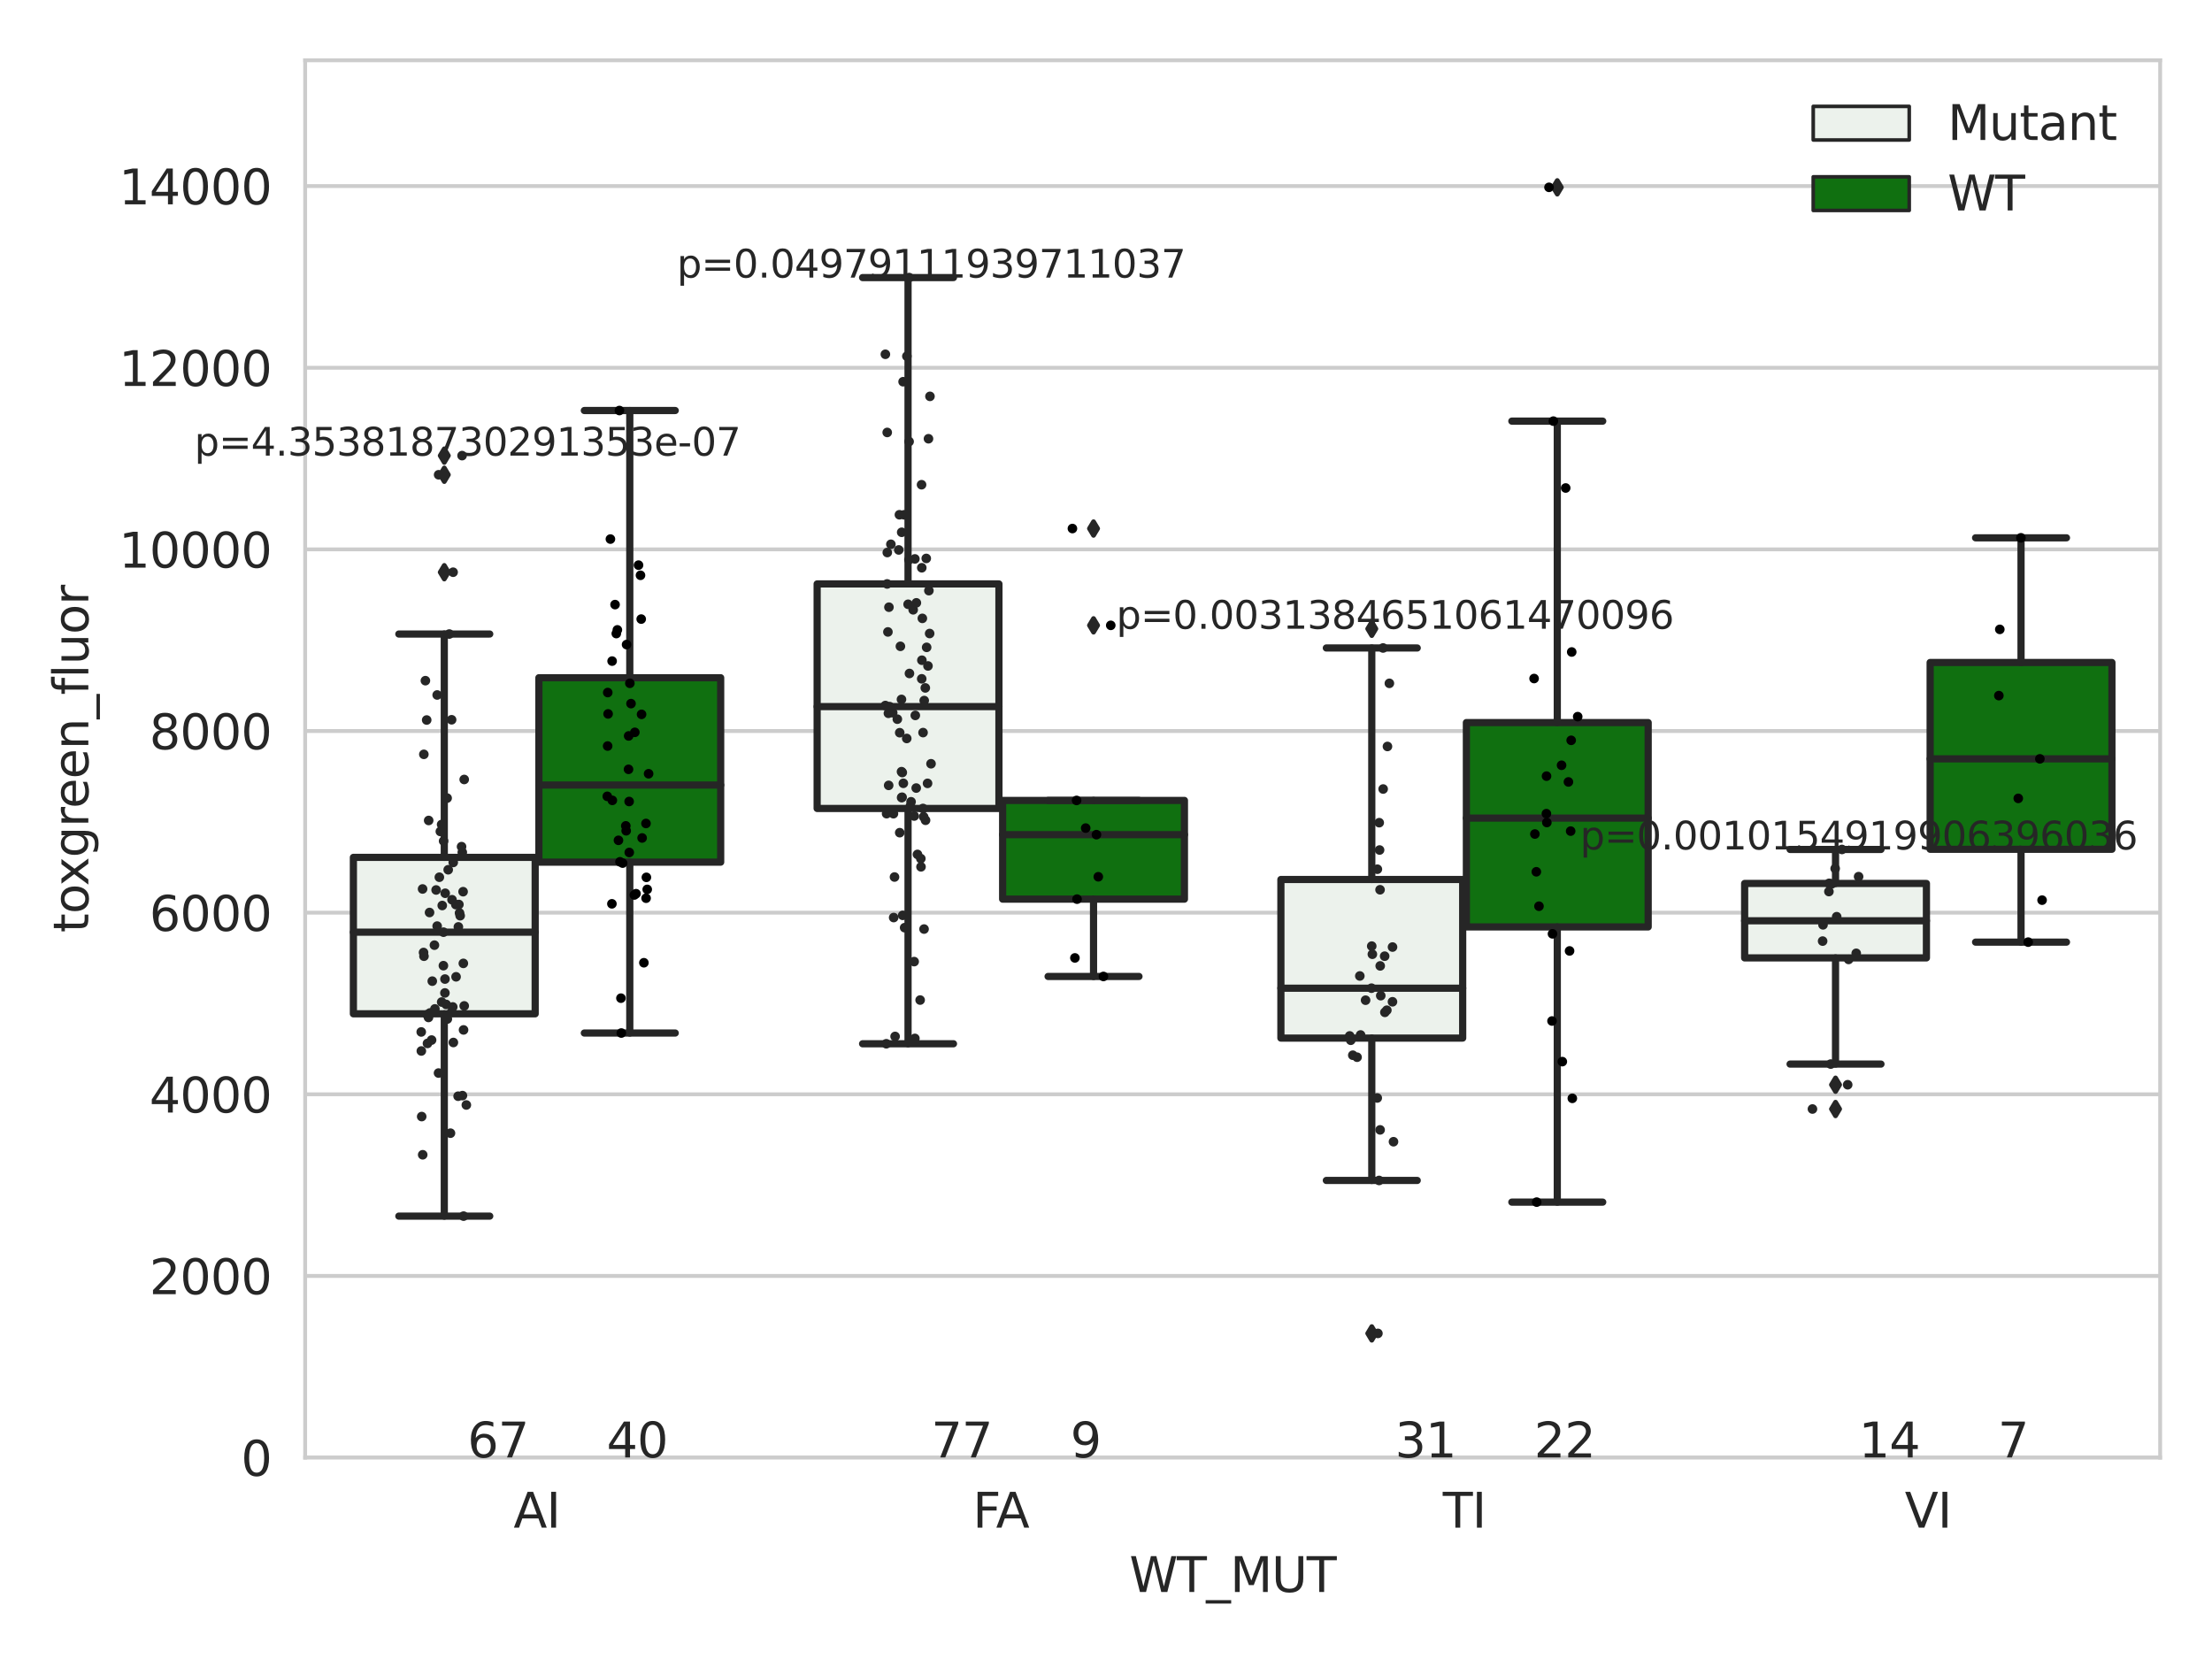 <?xml version="1.0" encoding="utf-8" standalone="no"?>
<!DOCTYPE svg PUBLIC "-//W3C//DTD SVG 1.1//EN"
  "http://www.w3.org/Graphics/SVG/1.1/DTD/svg11.dtd">
<svg xmlns:xlink="http://www.w3.org/1999/xlink" width="460.8pt" height="345.6pt" viewBox="0 0 460.8 345.6" xmlns="http://www.w3.org/2000/svg" version="1.1">
 <defs>
  <style type="text/css">*{stroke-linejoin: round; stroke-linecap: butt}</style>
 </defs>
 <g id="figure_1">
  <g id="patch_1">
   <path d="M 0 345.6 
L 460.8 345.6 
L 460.8 0 
L 0 0 
z
" style="fill: #ffffff"/>
  </g>
  <g id="axes_1">
   <g id="patch_2">
    <path d="M 63.571 303.64 
L 450 303.64 
L 450 12.562 
L 63.571 12.562 
z
" style="fill: #ffffff"/>
   </g>
   <g id="matplotlib.axis_1">
    <g id="xtick_1">
     <g id="text_1">
      <!-- AI -->
      <g style="fill: #262626" transform="translate(106.98 318.238) scale(0.1 -0.1)">
       <defs>
        <path id="DejaVuSans-41" d="M 2188 4044 
L 1331 1722 
L 3047 1722 
L 2188 4044 
z
M 1831 4666 
L 2547 4666 
L 4325 0 
L 3669 0 
L 3244 1197 
L 1141 1197 
L 716 0 
L 50 0 
L 1831 4666 
z
" transform="scale(0.016)"/>
        <path id="DejaVuSans-49" d="M 628 4666 
L 1259 4666 
L 1259 0 
L 628 0 
L 628 4666 
z
" transform="scale(0.016)"/>
       </defs>
       <use xlink:href="#DejaVuSans-41"/>
       <use xlink:href="#DejaVuSans-49" x="68.408"/>
      </g>
     </g>
    </g>
    <g id="xtick_2">
     <g id="text_2">
      <!-- FA -->
      <g style="fill: #262626" transform="translate(202.642 318.238) scale(0.1 -0.1)">
       <defs>
        <path id="DejaVuSans-46" d="M 628 4666 
L 3309 4666 
L 3309 4134 
L 1259 4134 
L 1259 2759 
L 3109 2759 
L 3109 2228 
L 1259 2228 
L 1259 0 
L 628 0 
L 628 4666 
z
" transform="scale(0.016)"/>
       </defs>
       <use xlink:href="#DejaVuSans-46"/>
       <use xlink:href="#DejaVuSans-41" x="48.395"/>
      </g>
     </g>
    </g>
    <g id="xtick_3">
     <g id="text_3">
      <!-- TI -->
      <g style="fill: #262626" transform="translate(300.56 318.238) scale(0.1 -0.1)">
       <defs>
        <path id="DejaVuSans-54" d="M -19 4666 
L 3928 4666 
L 3928 4134 
L 2272 4134 
L 2272 0 
L 1638 0 
L 1638 4134 
L -19 4134 
L -19 4666 
z
" transform="scale(0.016)"/>
       </defs>
       <use xlink:href="#DejaVuSans-54"/>
       <use xlink:href="#DejaVuSans-49" x="61.084"/>
      </g>
     </g>
    </g>
    <g id="xtick_4">
     <g id="text_4">
      <!-- VI -->
      <g style="fill: #262626" transform="translate(396.801 318.238) scale(0.1 -0.1)">
       <defs>
        <path id="DejaVuSans-56" d="M 1831 0 
L 50 4666 
L 709 4666 
L 2188 738 
L 3669 4666 
L 4325 4666 
L 2547 0 
L 1831 0 
z
" transform="scale(0.016)"/>
       </defs>
       <use xlink:href="#DejaVuSans-56"/>
       <use xlink:href="#DejaVuSans-49" x="68.408"/>
      </g>
     </g>
    </g>
    <g id="text_5">
     <!-- WT_MUT -->
     <g style="fill: #262626" transform="translate(235.261 331.638) scale(0.1 -0.1)">
      <defs>
       <path id="DejaVuSans-57" d="M 213 4666 
L 850 4666 
L 1831 722 
L 2809 4666 
L 3519 4666 
L 4500 722 
L 5478 4666 
L 6119 4666 
L 4947 0 
L 4153 0 
L 3169 4050 
L 2175 0 
L 1381 0 
L 213 4666 
z
" transform="scale(0.016)"/>
       <path id="DejaVuSans-5f" d="M 3263 -1063 
L 3263 -1509 
L -63 -1509 
L -63 -1063 
L 3263 -1063 
z
" transform="scale(0.016)"/>
       <path id="DejaVuSans-4d" d="M 628 4666 
L 1569 4666 
L 2759 1491 
L 3956 4666 
L 4897 4666 
L 4897 0 
L 4281 0 
L 4281 4097 
L 3078 897 
L 2444 897 
L 1241 4097 
L 1241 0 
L 628 0 
L 628 4666 
z
" transform="scale(0.016)"/>
       <path id="DejaVuSans-55" d="M 556 4666 
L 1191 4666 
L 1191 1831 
Q 1191 1081 1462 751 
Q 1734 422 2344 422 
Q 2950 422 3222 751 
Q 3494 1081 3494 1831 
L 3494 4666 
L 4128 4666 
L 4128 1753 
Q 4128 841 3676 375 
Q 3225 -91 2344 -91 
Q 1459 -91 1007 375 
Q 556 841 556 1753 
L 556 4666 
z
" transform="scale(0.016)"/>
      </defs>
      <use xlink:href="#DejaVuSans-57"/>
      <use xlink:href="#DejaVuSans-54" x="98.877"/>
      <use xlink:href="#DejaVuSans-5f" x="159.961"/>
      <use xlink:href="#DejaVuSans-4d" x="209.961"/>
      <use xlink:href="#DejaVuSans-55" x="296.24"/>
      <use xlink:href="#DejaVuSans-54" x="369.434"/>
     </g>
    </g>
   </g>
   <g id="matplotlib.axis_2">
    <g id="ytick_1">
     <g id="line2d_1">
      <path d="M 63.571 303.64 
L 450 303.64 
" clip-path="url(#pc9297f2680)" style="fill: none; stroke: #cccccc; stroke-width: 0.8; stroke-linecap: round"/>
     </g>
     <g id="text_6">
      <!-- 0 -->
      <g style="fill: #262626" transform="translate(50.209 307.439) scale(0.1 -0.1)">
       <defs>
        <path id="DejaVuSans-30" d="M 2034 4250 
Q 1547 4250 1301 3770 
Q 1056 3291 1056 2328 
Q 1056 1369 1301 889 
Q 1547 409 2034 409 
Q 2525 409 2770 889 
Q 3016 1369 3016 2328 
Q 3016 3291 2770 3770 
Q 2525 4250 2034 4250 
z
M 2034 4750 
Q 2819 4750 3233 4129 
Q 3647 3509 3647 2328 
Q 3647 1150 3233 529 
Q 2819 -91 2034 -91 
Q 1250 -91 836 529 
Q 422 1150 422 2328 
Q 422 3509 836 4129 
Q 1250 4750 2034 4750 
z
" transform="scale(0.016)"/>
       </defs>
       <use xlink:href="#DejaVuSans-30"/>
      </g>
     </g>
    </g>
    <g id="ytick_2">
     <g id="line2d_2">
      <path d="M 63.571 265.801 
L 450 265.801 
" clip-path="url(#pc9297f2680)" style="fill: none; stroke: #cccccc; stroke-width: 0.8; stroke-linecap: round"/>
     </g>
     <g id="text_7">
      <!-- 2000 -->
      <g style="fill: #262626" transform="translate(31.121 269.6) scale(0.1 -0.1)">
       <defs>
        <path id="DejaVuSans-32" d="M 1228 531 
L 3431 531 
L 3431 0 
L 469 0 
L 469 531 
Q 828 903 1448 1529 
Q 2069 2156 2228 2338 
Q 2531 2678 2651 2914 
Q 2772 3150 2772 3378 
Q 2772 3750 2511 3984 
Q 2250 4219 1831 4219 
Q 1534 4219 1204 4116 
Q 875 4013 500 3803 
L 500 4441 
Q 881 4594 1212 4672 
Q 1544 4750 1819 4750 
Q 2544 4750 2975 4387 
Q 3406 4025 3406 3419 
Q 3406 3131 3298 2873 
Q 3191 2616 2906 2266 
Q 2828 2175 2409 1742 
Q 1991 1309 1228 531 
z
" transform="scale(0.016)"/>
       </defs>
       <use xlink:href="#DejaVuSans-32"/>
       <use xlink:href="#DejaVuSans-30" x="63.623"/>
       <use xlink:href="#DejaVuSans-30" x="127.246"/>
       <use xlink:href="#DejaVuSans-30" x="190.869"/>
      </g>
     </g>
    </g>
    <g id="ytick_3">
     <g id="line2d_3">
      <path d="M 63.571 227.962 
L 450 227.962 
" clip-path="url(#pc9297f2680)" style="fill: none; stroke: #cccccc; stroke-width: 0.8; stroke-linecap: round"/>
     </g>
     <g id="text_8">
      <!-- 4000 -->
      <g style="fill: #262626" transform="translate(31.121 231.761) scale(0.1 -0.1)">
       <defs>
        <path id="DejaVuSans-34" d="M 2419 4116 
L 825 1625 
L 2419 1625 
L 2419 4116 
z
M 2253 4666 
L 3047 4666 
L 3047 1625 
L 3713 1625 
L 3713 1100 
L 3047 1100 
L 3047 0 
L 2419 0 
L 2419 1100 
L 313 1100 
L 313 1709 
L 2253 4666 
z
" transform="scale(0.016)"/>
       </defs>
       <use xlink:href="#DejaVuSans-34"/>
       <use xlink:href="#DejaVuSans-30" x="63.623"/>
       <use xlink:href="#DejaVuSans-30" x="127.246"/>
       <use xlink:href="#DejaVuSans-30" x="190.869"/>
      </g>
     </g>
    </g>
    <g id="ytick_4">
     <g id="line2d_4">
      <path d="M 63.571 190.123 
L 450 190.123 
" clip-path="url(#pc9297f2680)" style="fill: none; stroke: #cccccc; stroke-width: 0.8; stroke-linecap: round"/>
     </g>
     <g id="text_9">
      <!-- 6000 -->
      <g style="fill: #262626" transform="translate(31.121 193.922) scale(0.1 -0.1)">
       <defs>
        <path id="DejaVuSans-36" d="M 2113 2584 
Q 1688 2584 1439 2293 
Q 1191 2003 1191 1497 
Q 1191 994 1439 701 
Q 1688 409 2113 409 
Q 2538 409 2786 701 
Q 3034 994 3034 1497 
Q 3034 2003 2786 2293 
Q 2538 2584 2113 2584 
z
M 3366 4563 
L 3366 3988 
Q 3128 4100 2886 4159 
Q 2644 4219 2406 4219 
Q 1781 4219 1451 3797 
Q 1122 3375 1075 2522 
Q 1259 2794 1537 2939 
Q 1816 3084 2150 3084 
Q 2853 3084 3261 2657 
Q 3669 2231 3669 1497 
Q 3669 778 3244 343 
Q 2819 -91 2113 -91 
Q 1303 -91 875 529 
Q 447 1150 447 2328 
Q 447 3434 972 4092 
Q 1497 4750 2381 4750 
Q 2619 4750 2861 4703 
Q 3103 4656 3366 4563 
z
" transform="scale(0.016)"/>
       </defs>
       <use xlink:href="#DejaVuSans-36"/>
       <use xlink:href="#DejaVuSans-30" x="63.623"/>
       <use xlink:href="#DejaVuSans-30" x="127.246"/>
       <use xlink:href="#DejaVuSans-30" x="190.869"/>
      </g>
     </g>
    </g>
    <g id="ytick_5">
     <g id="line2d_5">
      <path d="M 63.571 152.284 
L 450 152.284 
" clip-path="url(#pc9297f2680)" style="fill: none; stroke: #cccccc; stroke-width: 0.8; stroke-linecap: round"/>
     </g>
     <g id="text_10">
      <!-- 8000 -->
      <g style="fill: #262626" transform="translate(31.121 156.083) scale(0.1 -0.1)">
       <defs>
        <path id="DejaVuSans-38" d="M 2034 2216 
Q 1584 2216 1326 1975 
Q 1069 1734 1069 1313 
Q 1069 891 1326 650 
Q 1584 409 2034 409 
Q 2484 409 2743 651 
Q 3003 894 3003 1313 
Q 3003 1734 2745 1975 
Q 2488 2216 2034 2216 
z
M 1403 2484 
Q 997 2584 770 2862 
Q 544 3141 544 3541 
Q 544 4100 942 4425 
Q 1341 4750 2034 4750 
Q 2731 4750 3128 4425 
Q 3525 4100 3525 3541 
Q 3525 3141 3298 2862 
Q 3072 2584 2669 2484 
Q 3125 2378 3379 2068 
Q 3634 1759 3634 1313 
Q 3634 634 3220 271 
Q 2806 -91 2034 -91 
Q 1263 -91 848 271 
Q 434 634 434 1313 
Q 434 1759 690 2068 
Q 947 2378 1403 2484 
z
M 1172 3481 
Q 1172 3119 1398 2916 
Q 1625 2713 2034 2713 
Q 2441 2713 2670 2916 
Q 2900 3119 2900 3481 
Q 2900 3844 2670 4047 
Q 2441 4250 2034 4250 
Q 1625 4250 1398 4047 
Q 1172 3844 1172 3481 
z
" transform="scale(0.016)"/>
       </defs>
       <use xlink:href="#DejaVuSans-38"/>
       <use xlink:href="#DejaVuSans-30" x="63.623"/>
       <use xlink:href="#DejaVuSans-30" x="127.246"/>
       <use xlink:href="#DejaVuSans-30" x="190.869"/>
      </g>
     </g>
    </g>
    <g id="ytick_6">
     <g id="line2d_6">
      <path d="M 63.571 114.445 
L 450 114.445 
" clip-path="url(#pc9297f2680)" style="fill: none; stroke: #cccccc; stroke-width: 0.8; stroke-linecap: round"/>
     </g>
     <g id="text_11">
      <!-- 10000 -->
      <g style="fill: #262626" transform="translate(24.759 118.244) scale(0.1 -0.1)">
       <defs>
        <path id="DejaVuSans-31" d="M 794 531 
L 1825 531 
L 1825 4091 
L 703 3866 
L 703 4441 
L 1819 4666 
L 2450 4666 
L 2450 531 
L 3481 531 
L 3481 0 
L 794 0 
L 794 531 
z
" transform="scale(0.016)"/>
       </defs>
       <use xlink:href="#DejaVuSans-31"/>
       <use xlink:href="#DejaVuSans-30" x="63.623"/>
       <use xlink:href="#DejaVuSans-30" x="127.246"/>
       <use xlink:href="#DejaVuSans-30" x="190.869"/>
       <use xlink:href="#DejaVuSans-30" x="254.492"/>
      </g>
     </g>
    </g>
    <g id="ytick_7">
     <g id="line2d_7">
      <path d="M 63.571 76.605 
L 450 76.605 
" clip-path="url(#pc9297f2680)" style="fill: none; stroke: #cccccc; stroke-width: 0.8; stroke-linecap: round"/>
     </g>
     <g id="text_12">
      <!-- 12000 -->
      <g style="fill: #262626" transform="translate(24.759 80.405) scale(0.1 -0.1)">
       <use xlink:href="#DejaVuSans-31"/>
       <use xlink:href="#DejaVuSans-32" x="63.623"/>
       <use xlink:href="#DejaVuSans-30" x="127.246"/>
       <use xlink:href="#DejaVuSans-30" x="190.869"/>
       <use xlink:href="#DejaVuSans-30" x="254.492"/>
      </g>
     </g>
    </g>
    <g id="ytick_8">
     <g id="line2d_8">
      <path d="M 63.571 38.766 
L 450 38.766 
" clip-path="url(#pc9297f2680)" style="fill: none; stroke: #cccccc; stroke-width: 0.8; stroke-linecap: round"/>
     </g>
     <g id="text_13">
      <!-- 14000 -->
      <g style="fill: #262626" transform="translate(24.759 42.566) scale(0.1 -0.1)">
       <use xlink:href="#DejaVuSans-31"/>
       <use xlink:href="#DejaVuSans-34" x="63.623"/>
       <use xlink:href="#DejaVuSans-30" x="127.246"/>
       <use xlink:href="#DejaVuSans-30" x="190.869"/>
       <use xlink:href="#DejaVuSans-30" x="254.492"/>
      </g>
     </g>
    </g>
    <g id="text_14">
     <!-- toxgreen_fluor -->
     <g style="fill: #262626" transform="translate(18.401 194.295) rotate(-90) scale(0.1 -0.1)">
      <defs>
       <path id="DejaVuSans-74" d="M 1172 4494 
L 1172 3500 
L 2356 3500 
L 2356 3053 
L 1172 3053 
L 1172 1153 
Q 1172 725 1289 603 
Q 1406 481 1766 481 
L 2356 481 
L 2356 0 
L 1766 0 
Q 1100 0 847 248 
Q 594 497 594 1153 
L 594 3053 
L 172 3053 
L 172 3500 
L 594 3500 
L 594 4494 
L 1172 4494 
z
" transform="scale(0.016)"/>
       <path id="DejaVuSans-6f" d="M 1959 3097 
Q 1497 3097 1228 2736 
Q 959 2375 959 1747 
Q 959 1119 1226 758 
Q 1494 397 1959 397 
Q 2419 397 2687 759 
Q 2956 1122 2956 1747 
Q 2956 2369 2687 2733 
Q 2419 3097 1959 3097 
z
M 1959 3584 
Q 2709 3584 3137 3096 
Q 3566 2609 3566 1747 
Q 3566 888 3137 398 
Q 2709 -91 1959 -91 
Q 1206 -91 779 398 
Q 353 888 353 1747 
Q 353 2609 779 3096 
Q 1206 3584 1959 3584 
z
" transform="scale(0.016)"/>
       <path id="DejaVuSans-78" d="M 3513 3500 
L 2247 1797 
L 3578 0 
L 2900 0 
L 1881 1375 
L 863 0 
L 184 0 
L 1544 1831 
L 300 3500 
L 978 3500 
L 1906 2253 
L 2834 3500 
L 3513 3500 
z
" transform="scale(0.016)"/>
       <path id="DejaVuSans-67" d="M 2906 1791 
Q 2906 2416 2648 2759 
Q 2391 3103 1925 3103 
Q 1463 3103 1205 2759 
Q 947 2416 947 1791 
Q 947 1169 1205 825 
Q 1463 481 1925 481 
Q 2391 481 2648 825 
Q 2906 1169 2906 1791 
z
M 3481 434 
Q 3481 -459 3084 -895 
Q 2688 -1331 1869 -1331 
Q 1566 -1331 1297 -1286 
Q 1028 -1241 775 -1147 
L 775 -588 
Q 1028 -725 1275 -790 
Q 1522 -856 1778 -856 
Q 2344 -856 2625 -561 
Q 2906 -266 2906 331 
L 2906 616 
Q 2728 306 2450 153 
Q 2172 0 1784 0 
Q 1141 0 747 490 
Q 353 981 353 1791 
Q 353 2603 747 3093 
Q 1141 3584 1784 3584 
Q 2172 3584 2450 3431 
Q 2728 3278 2906 2969 
L 2906 3500 
L 3481 3500 
L 3481 434 
z
" transform="scale(0.016)"/>
       <path id="DejaVuSans-72" d="M 2631 2963 
Q 2534 3019 2420 3045 
Q 2306 3072 2169 3072 
Q 1681 3072 1420 2755 
Q 1159 2438 1159 1844 
L 1159 0 
L 581 0 
L 581 3500 
L 1159 3500 
L 1159 2956 
Q 1341 3275 1631 3429 
Q 1922 3584 2338 3584 
Q 2397 3584 2469 3576 
Q 2541 3569 2628 3553 
L 2631 2963 
z
" transform="scale(0.016)"/>
       <path id="DejaVuSans-65" d="M 3597 1894 
L 3597 1613 
L 953 1613 
Q 991 1019 1311 708 
Q 1631 397 2203 397 
Q 2534 397 2845 478 
Q 3156 559 3463 722 
L 3463 178 
Q 3153 47 2828 -22 
Q 2503 -91 2169 -91 
Q 1331 -91 842 396 
Q 353 884 353 1716 
Q 353 2575 817 3079 
Q 1281 3584 2069 3584 
Q 2775 3584 3186 3129 
Q 3597 2675 3597 1894 
z
M 3022 2063 
Q 3016 2534 2758 2815 
Q 2500 3097 2075 3097 
Q 1594 3097 1305 2825 
Q 1016 2553 972 2059 
L 3022 2063 
z
" transform="scale(0.016)"/>
       <path id="DejaVuSans-6e" d="M 3513 2113 
L 3513 0 
L 2938 0 
L 2938 2094 
Q 2938 2591 2744 2837 
Q 2550 3084 2163 3084 
Q 1697 3084 1428 2787 
Q 1159 2491 1159 1978 
L 1159 0 
L 581 0 
L 581 3500 
L 1159 3500 
L 1159 2956 
Q 1366 3272 1645 3428 
Q 1925 3584 2291 3584 
Q 2894 3584 3203 3211 
Q 3513 2838 3513 2113 
z
" transform="scale(0.016)"/>
       <path id="DejaVuSans-66" d="M 2375 4863 
L 2375 4384 
L 1825 4384 
Q 1516 4384 1395 4259 
Q 1275 4134 1275 3809 
L 1275 3500 
L 2222 3500 
L 2222 3053 
L 1275 3053 
L 1275 0 
L 697 0 
L 697 3053 
L 147 3053 
L 147 3500 
L 697 3500 
L 697 3744 
Q 697 4328 969 4595 
Q 1241 4863 1831 4863 
L 2375 4863 
z
" transform="scale(0.016)"/>
       <path id="DejaVuSans-6c" d="M 603 4863 
L 1178 4863 
L 1178 0 
L 603 0 
L 603 4863 
z
" transform="scale(0.016)"/>
       <path id="DejaVuSans-75" d="M 544 1381 
L 544 3500 
L 1119 3500 
L 1119 1403 
Q 1119 906 1312 657 
Q 1506 409 1894 409 
Q 2359 409 2629 706 
Q 2900 1003 2900 1516 
L 2900 3500 
L 3475 3500 
L 3475 0 
L 2900 0 
L 2900 538 
Q 2691 219 2414 64 
Q 2138 -91 1772 -91 
Q 1169 -91 856 284 
Q 544 659 544 1381 
z
M 1991 3584 
L 1991 3584 
z
" transform="scale(0.016)"/>
      </defs>
      <use xlink:href="#DejaVuSans-74"/>
      <use xlink:href="#DejaVuSans-6f" x="39.209"/>
      <use xlink:href="#DejaVuSans-78" x="97.266"/>
      <use xlink:href="#DejaVuSans-67" x="156.445"/>
      <use xlink:href="#DejaVuSans-72" x="219.922"/>
      <use xlink:href="#DejaVuSans-65" x="258.785"/>
      <use xlink:href="#DejaVuSans-65" x="320.309"/>
      <use xlink:href="#DejaVuSans-6e" x="381.832"/>
      <use xlink:href="#DejaVuSans-5f" x="445.211"/>
      <use xlink:href="#DejaVuSans-66" x="495.211"/>
      <use xlink:href="#DejaVuSans-6c" x="530.416"/>
      <use xlink:href="#DejaVuSans-75" x="558.199"/>
      <use xlink:href="#DejaVuSans-6f" x="621.578"/>
      <use xlink:href="#DejaVuSans-72" x="682.76"/>
     </g>
    </g>
   </g>
   <g id="patch_3">
    <path d="M 73.618 211.196 
L 111.488 211.196 
L 111.488 178.608 
L 73.618 178.608 
L 73.618 211.196 
z
" clip-path="url(#pc9297f2680)" style="fill: #ecf2ec; stroke: #262626; stroke-width: 1.5; stroke-linejoin: miter"/>
   </g>
   <g id="patch_4">
    <path d="M 112.261 179.599 
L 150.131 179.599 
L 150.131 141.186 
L 112.261 141.186 
L 112.261 179.599 
z
" clip-path="url(#pc9297f2680)" style="fill: #107010; stroke: #262626; stroke-width: 1.5; stroke-linejoin: miter"/>
   </g>
   <g id="patch_5">
    <path d="M 170.226 168.418 
L 208.096 168.418 
L 208.096 121.643 
L 170.226 121.643 
L 170.226 168.418 
z
" clip-path="url(#pc9297f2680)" style="fill: #ecf2ec; stroke: #262626; stroke-width: 1.5; stroke-linejoin: miter"/>
   </g>
   <g id="patch_6">
    <path d="M 208.868 187.307 
L 246.738 187.307 
L 246.738 166.745 
L 208.868 166.745 
L 208.868 187.307 
z
" clip-path="url(#pc9297f2680)" style="fill: #107010; stroke: #262626; stroke-width: 1.5; stroke-linejoin: miter"/>
   </g>
   <g id="patch_7">
    <path d="M 266.833 216.252 
L 304.703 216.252 
L 304.703 183.213 
L 266.833 183.213 
L 266.833 216.252 
z
" clip-path="url(#pc9297f2680)" style="fill: #ecf2ec; stroke: #262626; stroke-width: 1.5; stroke-linejoin: miter"/>
   </g>
   <g id="patch_8">
    <path d="M 305.476 193.097 
L 343.346 193.097 
L 343.346 150.524 
L 305.476 150.524 
L 305.476 193.097 
z
" clip-path="url(#pc9297f2680)" style="fill: #107010; stroke: #262626; stroke-width: 1.5; stroke-linejoin: miter"/>
   </g>
   <g id="patch_9">
    <path d="M 363.44 199.548 
L 401.31 199.548 
L 401.31 184.04 
L 363.44 184.04 
L 363.44 199.548 
z
" clip-path="url(#pc9297f2680)" style="fill: #ecf2ec; stroke: #262626; stroke-width: 1.5; stroke-linejoin: miter"/>
   </g>
   <g id="patch_10">
    <path d="M 402.083 176.918 
L 439.953 176.918 
L 439.953 138.009 
L 402.083 138.009 
L 402.083 176.918 
z
" clip-path="url(#pc9297f2680)" style="fill: #107010; stroke: #262626; stroke-width: 1.5; stroke-linejoin: miter"/>
   </g>
   <g id="patch_11">
    <path d="M 111.875 303.64 
L 111.875 303.64 
L 111.875 303.64 
L 111.875 303.64 
z
" clip-path="url(#pc9297f2680)" style="fill: #ecf2ec; stroke: #262626; stroke-width: 0.75; stroke-linejoin: miter"/>
   </g>
   <g id="patch_12">
    <path d="M 111.875 303.64 
L 111.875 303.64 
L 111.875 303.64 
L 111.875 303.64 
z
" clip-path="url(#pc9297f2680)" style="fill: #107010; stroke: #262626; stroke-width: 0.75; stroke-linejoin: miter"/>
   </g>
   <g id="PathCollection_1"/>
   <g id="PathCollection_2"/>
   <g id="line2d_9">
    <path d="M 92.553 211.196 
L 92.553 253.34 
" clip-path="url(#pc9297f2680)" style="fill: none; stroke: #262626; stroke-width: 1.5; stroke-linecap: round"/>
   </g>
   <g id="line2d_10">
    <path d="M 92.553 178.608 
L 92.553 132.081 
" clip-path="url(#pc9297f2680)" style="fill: none; stroke: #262626; stroke-width: 1.5; stroke-linecap: round"/>
   </g>
   <g id="line2d_11">
    <path d="M 83.086 253.34 
L 102.021 253.34 
" clip-path="url(#pc9297f2680)" style="fill: none; stroke: #262626; stroke-width: 1.5; stroke-linecap: round"/>
   </g>
   <g id="line2d_12">
    <path d="M 83.086 132.081 
L 102.021 132.081 
" clip-path="url(#pc9297f2680)" style="fill: none; stroke: #262626; stroke-width: 1.5; stroke-linecap: round"/>
   </g>
   <g id="line2d_13">
    <defs>
     <path id="mb5eff69513" d="M -0 1.414 
L 0.849 0 
L 0 -1.414 
L -0.849 -0 
z
" style="stroke: #262626; stroke-linejoin: miter"/>
    </defs>
    <g clip-path="url(#pc9297f2680)">
     <use xlink:href="#mb5eff69513" x="92.553" y="94.914" style="fill: #262626; stroke: #262626; stroke-linejoin: miter"/>
     <use xlink:href="#mb5eff69513" x="92.553" y="98.901" style="fill: #262626; stroke: #262626; stroke-linejoin: miter"/>
     <use xlink:href="#mb5eff69513" x="92.553" y="119.204" style="fill: #262626; stroke: #262626; stroke-linejoin: miter"/>
    </g>
   </g>
   <g id="line2d_14">
    <path d="M 131.196 179.599 
L 131.196 215.2 
" clip-path="url(#pc9297f2680)" style="fill: none; stroke: #262626; stroke-width: 1.5; stroke-linecap: round"/>
   </g>
   <g id="line2d_15">
    <path d="M 131.196 141.186 
L 131.196 85.519 
" clip-path="url(#pc9297f2680)" style="fill: none; stroke: #262626; stroke-width: 1.5; stroke-linecap: round"/>
   </g>
   <g id="line2d_16">
    <path d="M 121.729 215.2 
L 140.664 215.2 
" clip-path="url(#pc9297f2680)" style="fill: none; stroke: #262626; stroke-width: 1.5; stroke-linecap: round"/>
   </g>
   <g id="line2d_17">
    <path d="M 121.729 85.519 
L 140.664 85.519 
" clip-path="url(#pc9297f2680)" style="fill: none; stroke: #262626; stroke-width: 1.5; stroke-linecap: round"/>
   </g>
   <g id="line2d_18"/>
   <g id="line2d_19">
    <path d="M 189.161 168.418 
L 189.161 217.434 
" clip-path="url(#pc9297f2680)" style="fill: none; stroke: #262626; stroke-width: 1.5; stroke-linecap: round"/>
   </g>
   <g id="line2d_20">
    <path d="M 189.161 121.643 
L 189.161 57.824 
" clip-path="url(#pc9297f2680)" style="fill: none; stroke: #262626; stroke-width: 1.5; stroke-linecap: round"/>
   </g>
   <g id="line2d_21">
    <path d="M 179.693 217.434 
L 198.628 217.434 
" clip-path="url(#pc9297f2680)" style="fill: none; stroke: #262626; stroke-width: 1.5; stroke-linecap: round"/>
   </g>
   <g id="line2d_22">
    <path d="M 179.693 57.824 
L 198.628 57.824 
" clip-path="url(#pc9297f2680)" style="fill: none; stroke: #262626; stroke-width: 1.5; stroke-linecap: round"/>
   </g>
   <g id="line2d_23"/>
   <g id="line2d_24">
    <path d="M 227.803 187.307 
L 227.803 203.413 
" clip-path="url(#pc9297f2680)" style="fill: none; stroke: #262626; stroke-width: 1.5; stroke-linecap: round"/>
   </g>
   <g id="line2d_25">
    <path d="M 227.803 166.745 
L 227.803 166.745 
" clip-path="url(#pc9297f2680)" style="fill: none; stroke: #262626; stroke-width: 1.5; stroke-linecap: round"/>
   </g>
   <g id="line2d_26">
    <path d="M 218.336 203.413 
L 237.271 203.413 
" clip-path="url(#pc9297f2680)" style="fill: none; stroke: #262626; stroke-width: 1.5; stroke-linecap: round"/>
   </g>
   <g id="line2d_27">
    <path d="M 218.336 166.745 
L 237.271 166.745 
" clip-path="url(#pc9297f2680)" style="fill: none; stroke: #262626; stroke-width: 1.5; stroke-linecap: round"/>
   </g>
   <g id="line2d_28">
    <g clip-path="url(#pc9297f2680)">
     <use xlink:href="#mb5eff69513" x="227.803" y="130.271" style="fill: #262626; stroke: #262626; stroke-linejoin: miter"/>
     <use xlink:href="#mb5eff69513" x="227.803" y="110.105" style="fill: #262626; stroke: #262626; stroke-linejoin: miter"/>
    </g>
   </g>
   <g id="line2d_29">
    <path d="M 285.768 216.252 
L 285.768 245.909 
" clip-path="url(#pc9297f2680)" style="fill: none; stroke: #262626; stroke-width: 1.5; stroke-linecap: round"/>
   </g>
   <g id="line2d_30">
    <path d="M 285.768 183.213 
L 285.768 134.986 
" clip-path="url(#pc9297f2680)" style="fill: none; stroke: #262626; stroke-width: 1.5; stroke-linecap: round"/>
   </g>
   <g id="line2d_31">
    <path d="M 276.3 245.909 
L 295.235 245.909 
" clip-path="url(#pc9297f2680)" style="fill: none; stroke: #262626; stroke-width: 1.5; stroke-linecap: round"/>
   </g>
   <g id="line2d_32">
    <path d="M 276.3 134.986 
L 295.235 134.986 
" clip-path="url(#pc9297f2680)" style="fill: none; stroke: #262626; stroke-width: 1.5; stroke-linecap: round"/>
   </g>
   <g id="line2d_33">
    <g clip-path="url(#pc9297f2680)">
     <use xlink:href="#mb5eff69513" x="285.768" y="277.773" style="fill: #262626; stroke: #262626; stroke-linejoin: miter"/>
     <use xlink:href="#mb5eff69513" x="285.768" y="130.985" style="fill: #262626; stroke: #262626; stroke-linejoin: miter"/>
    </g>
   </g>
   <g id="line2d_34">
    <path d="M 324.411 193.097 
L 324.411 250.424 
" clip-path="url(#pc9297f2680)" style="fill: none; stroke: #262626; stroke-width: 1.5; stroke-linecap: round"/>
   </g>
   <g id="line2d_35">
    <path d="M 324.411 150.524 
L 324.411 87.73 
" clip-path="url(#pc9297f2680)" style="fill: none; stroke: #262626; stroke-width: 1.5; stroke-linecap: round"/>
   </g>
   <g id="line2d_36">
    <path d="M 314.943 250.424 
L 333.878 250.424 
" clip-path="url(#pc9297f2680)" style="fill: none; stroke: #262626; stroke-width: 1.5; stroke-linecap: round"/>
   </g>
   <g id="line2d_37">
    <path d="M 314.943 87.73 
L 333.878 87.73 
" clip-path="url(#pc9297f2680)" style="fill: none; stroke: #262626; stroke-width: 1.5; stroke-linecap: round"/>
   </g>
   <g id="line2d_38">
    <g clip-path="url(#pc9297f2680)">
     <use xlink:href="#mb5eff69513" x="324.411" y="39.024" style="fill: #262626; stroke: #262626; stroke-linejoin: miter"/>
    </g>
   </g>
   <g id="line2d_39">
    <path d="M 382.375 199.548 
L 382.375 221.668 
" clip-path="url(#pc9297f2680)" style="fill: none; stroke: #262626; stroke-width: 1.5; stroke-linecap: round"/>
   </g>
   <g id="line2d_40">
    <path d="M 382.375 184.04 
L 382.375 176.957 
" clip-path="url(#pc9297f2680)" style="fill: none; stroke: #262626; stroke-width: 1.5; stroke-linecap: round"/>
   </g>
   <g id="line2d_41">
    <path d="M 372.907 221.668 
L 391.842 221.668 
" clip-path="url(#pc9297f2680)" style="fill: none; stroke: #262626; stroke-width: 1.5; stroke-linecap: round"/>
   </g>
   <g id="line2d_42">
    <path d="M 372.907 176.957 
L 391.842 176.957 
" clip-path="url(#pc9297f2680)" style="fill: none; stroke: #262626; stroke-width: 1.5; stroke-linecap: round"/>
   </g>
   <g id="line2d_43">
    <g clip-path="url(#pc9297f2680)">
     <use xlink:href="#mb5eff69513" x="382.375" y="231.027" style="fill: #262626; stroke: #262626; stroke-linejoin: miter"/>
     <use xlink:href="#mb5eff69513" x="382.375" y="225.971" style="fill: #262626; stroke: #262626; stroke-linejoin: miter"/>
    </g>
   </g>
   <g id="line2d_44">
    <path d="M 421.018 176.918 
L 421.018 196.262 
" clip-path="url(#pc9297f2680)" style="fill: none; stroke: #262626; stroke-width: 1.5; stroke-linecap: round"/>
   </g>
   <g id="line2d_45">
    <path d="M 421.018 138.009 
L 421.018 112.037 
" clip-path="url(#pc9297f2680)" style="fill: none; stroke: #262626; stroke-width: 1.5; stroke-linecap: round"/>
   </g>
   <g id="line2d_46">
    <path d="M 411.55 196.262 
L 430.485 196.262 
" clip-path="url(#pc9297f2680)" style="fill: none; stroke: #262626; stroke-width: 1.5; stroke-linecap: round"/>
   </g>
   <g id="line2d_47">
    <path d="M 411.55 112.037 
L 430.485 112.037 
" clip-path="url(#pc9297f2680)" style="fill: none; stroke: #262626; stroke-width: 1.5; stroke-linecap: round"/>
   </g>
   <g id="line2d_48"/>
   <g id="line2d_49">
    <path d="M 73.618 194.191 
L 111.488 194.191 
" clip-path="url(#pc9297f2680)" style="fill: none; stroke: #262626; stroke-width: 1.5; stroke-linecap: round"/>
   </g>
   <g id="line2d_50">
    <path d="M 112.261 163.538 
L 150.131 163.538 
" clip-path="url(#pc9297f2680)" style="fill: none; stroke: #262626; stroke-width: 1.5; stroke-linecap: round"/>
   </g>
   <g id="line2d_51">
    <path d="M 170.226 147.198 
L 208.096 147.198 
" clip-path="url(#pc9297f2680)" style="fill: none; stroke: #262626; stroke-width: 1.5; stroke-linecap: round"/>
   </g>
   <g id="line2d_52">
    <path d="M 208.868 173.874 
L 246.738 173.874 
" clip-path="url(#pc9297f2680)" style="fill: none; stroke: #262626; stroke-width: 1.5; stroke-linecap: round"/>
   </g>
   <g id="line2d_53">
    <path d="M 266.833 205.857 
L 304.703 205.857 
" clip-path="url(#pc9297f2680)" style="fill: none; stroke: #262626; stroke-width: 1.5; stroke-linecap: round"/>
   </g>
   <g id="line2d_54">
    <path d="M 305.476 170.424 
L 343.346 170.424 
" clip-path="url(#pc9297f2680)" style="fill: none; stroke: #262626; stroke-width: 1.5; stroke-linecap: round"/>
   </g>
   <g id="line2d_55">
    <path d="M 363.44 191.813 
L 401.31 191.813 
" clip-path="url(#pc9297f2680)" style="fill: none; stroke: #262626; stroke-width: 1.5; stroke-linecap: round"/>
   </g>
   <g id="line2d_56">
    <path d="M 402.083 158.085 
L 439.953 158.085 
" clip-path="url(#pc9297f2680)" style="fill: none; stroke: #262626; stroke-width: 1.5; stroke-linecap: round"/>
   </g>
   <g id="patch_13">
    <path d="M 63.571 303.64 
L 63.571 12.562 
" style="fill: none; stroke: #cccccc; stroke-width: 0.8; stroke-linejoin: miter; stroke-linecap: square"/>
   </g>
   <g id="patch_14">
    <path d="M 450 303.64 
L 450 12.562 
" style="fill: none; stroke: #cccccc; stroke-width: 0.8; stroke-linejoin: miter; stroke-linecap: square"/>
   </g>
   <g id="patch_15">
    <path d="M 63.571 303.64 
L 450 303.64 
" style="fill: none; stroke: #cccccc; stroke-width: 0.8; stroke-linejoin: miter; stroke-linecap: square"/>
   </g>
   <g id="patch_16">
    <path d="M 63.571 12.562 
L 450 12.562 
" style="fill: none; stroke: #cccccc; stroke-width: 0.8; stroke-linejoin: miter; stroke-linecap: square"/>
   </g>
   <g id="PathCollection_3">
    <defs>
     <path id="C0_0_fc60711efe" d="M 0 1 
C 0.265 1 0.52 0.895 0.707 0.707 
C 0.895 0.52 1 0.265 1 -0 
C 1 -0.265 0.895 -0.52 0.707 -0.707 
C 0.52 -0.895 0.265 -1 0 -1 
C -0.265 -1 -0.52 -0.895 -0.707 -0.707 
C -0.895 -0.52 -1 -0.265 -1 0 
C -1 0.265 -0.895 0.52 -0.707 0.707 
C -0.52 0.895 -0.265 1 0 1 
z
"/>
    </defs>
    <g clip-path="url(#pc9297f2680)">
     <use xlink:href="#C0_0_fc60711efe" x="88.887" y="149.992" style="fill: #262626"/>
    </g>
    <g clip-path="url(#pc9297f2680)">
     <use xlink:href="#C0_0_fc60711efe" x="95.864" y="190.761" style="fill: #262626"/>
    </g>
    <g clip-path="url(#pc9297f2680)">
     <use xlink:href="#C0_0_fc60711efe" x="96.566" y="214.55" style="fill: #262626"/>
    </g>
    <g clip-path="url(#pc9297f2680)">
     <use xlink:href="#C0_0_fc60711efe" x="90.5" y="196.894" style="fill: #262626"/>
    </g>
    <g clip-path="url(#pc9297f2680)">
     <use xlink:href="#C0_0_fc60711efe" x="92.684" y="206.848" style="fill: #262626"/>
    </g>
    <g clip-path="url(#pc9297f2680)">
     <use xlink:href="#C0_0_fc60711efe" x="95.436" y="228.361" style="fill: #262626"/>
    </g>
    <g clip-path="url(#pc9297f2680)">
     <use xlink:href="#C0_0_fc60711efe" x="87.845" y="232.601" style="fill: #262626"/>
    </g>
    <g clip-path="url(#pc9297f2680)">
     <use xlink:href="#C0_0_fc60711efe" x="93.369" y="181.187" style="fill: #262626"/>
    </g>
    <g clip-path="url(#pc9297f2680)">
     <use xlink:href="#C0_0_fc60711efe" x="91.068" y="192.921" style="fill: #262626"/>
    </g>
    <g clip-path="url(#pc9297f2680)">
     <use xlink:href="#C0_0_fc60711efe" x="94.165" y="187.431" style="fill: #262626"/>
    </g>
    <g clip-path="url(#pc9297f2680)">
     <use xlink:href="#C0_0_fc60711efe" x="96.571" y="253.34" style="fill: #262626"/>
    </g>
    <g clip-path="url(#pc9297f2680)">
     <use xlink:href="#C0_0_fc60711efe" x="92.01" y="208.743" style="fill: #262626"/>
    </g>
    <g clip-path="url(#pc9297f2680)">
     <use xlink:href="#C0_0_fc60711efe" x="88.233" y="198.423" style="fill: #262626"/>
    </g>
    <g clip-path="url(#pc9297f2680)">
     <use xlink:href="#C0_0_fc60711efe" x="91.073" y="144.776" style="fill: #262626"/>
    </g>
    <g clip-path="url(#pc9297f2680)">
     <use xlink:href="#C0_0_fc60711efe" x="88.62" y="141.796" style="fill: #262626"/>
    </g>
    <g clip-path="url(#pc9297f2680)">
     <use xlink:href="#C0_0_fc60711efe" x="94.958" y="188.447" style="fill: #262626"/>
    </g>
    <g clip-path="url(#pc9297f2680)">
     <use xlink:href="#C0_0_fc60711efe" x="91.355" y="223.535" style="fill: #262626"/>
    </g>
    <g clip-path="url(#pc9297f2680)">
     <use xlink:href="#C0_0_fc60711efe" x="92.946" y="209.241" style="fill: #262626"/>
    </g>
    <g clip-path="url(#pc9297f2680)">
     <use xlink:href="#C0_0_fc60711efe" x="94.418" y="179.663" style="fill: #262626"/>
    </g>
    <g clip-path="url(#pc9297f2680)">
     <use xlink:href="#C0_0_fc60711efe" x="90.601" y="210.172" style="fill: #262626"/>
    </g>
    <g clip-path="url(#pc9297f2680)">
     <use xlink:href="#C0_0_fc60711efe" x="90.052" y="204.391" style="fill: #262626"/>
    </g>
    <g clip-path="url(#pc9297f2680)">
     <use xlink:href="#C0_0_fc60711efe" x="89.482" y="190.09" style="fill: #262626"/>
    </g>
    <g clip-path="url(#pc9297f2680)">
     <use xlink:href="#C0_0_fc60711efe" x="89.3" y="170.919" style="fill: #262626"/>
    </g>
    <g clip-path="url(#pc9297f2680)">
     <use xlink:href="#C0_0_fc60711efe" x="92.389" y="194.191" style="fill: #262626"/>
    </g>
    <g clip-path="url(#pc9297f2680)">
     <use xlink:href="#C0_0_fc60711efe" x="97.147" y="230.187" style="fill: #262626"/>
    </g>
    <g clip-path="url(#pc9297f2680)">
     <use xlink:href="#C0_0_fc60711efe" x="93.146" y="166.258" style="fill: #262626"/>
    </g>
    <g clip-path="url(#pc9297f2680)">
     <use xlink:href="#C0_0_fc60711efe" x="91.733" y="173.21" style="fill: #262626"/>
    </g>
    <g clip-path="url(#pc9297f2680)">
     <use xlink:href="#C0_0_fc60711efe" x="91.526" y="182.742" style="fill: #262626"/>
    </g>
    <g clip-path="url(#pc9297f2680)">
     <use xlink:href="#C0_0_fc60711efe" x="96.704" y="162.379" style="fill: #262626"/>
    </g>
    <g clip-path="url(#pc9297f2680)">
     <use xlink:href="#C0_0_fc60711efe" x="87.774" y="218.937" style="fill: #262626"/>
    </g>
    <g clip-path="url(#pc9297f2680)">
     <use xlink:href="#C0_0_fc60711efe" x="92.128" y="188.634" style="fill: #262626"/>
    </g>
    <g clip-path="url(#pc9297f2680)">
     <use xlink:href="#C0_0_fc60711efe" x="88.056" y="240.559" style="fill: #262626"/>
    </g>
    <g clip-path="url(#pc9297f2680)">
     <use xlink:href="#C0_0_fc60711efe" x="95.729" y="190.194" style="fill: #262626"/>
    </g>
    <g clip-path="url(#pc9297f2680)">
     <use xlink:href="#C0_0_fc60711efe" x="96.258" y="94.914" style="fill: #262626"/>
    </g>
    <g clip-path="url(#pc9297f2680)">
     <use xlink:href="#C0_0_fc60711efe" x="94.317" y="209.763" style="fill: #262626"/>
    </g>
    <g clip-path="url(#pc9297f2680)">
     <use xlink:href="#C0_0_fc60711efe" x="91.375" y="98.901" style="fill: #262626"/>
    </g>
    <g clip-path="url(#pc9297f2680)">
     <use xlink:href="#C0_0_fc60711efe" x="88.321" y="199.195" style="fill: #262626"/>
    </g>
    <g clip-path="url(#pc9297f2680)">
     <use xlink:href="#C0_0_fc60711efe" x="94.448" y="217.17" style="fill: #262626"/>
    </g>
    <g clip-path="url(#pc9297f2680)">
     <use xlink:href="#C0_0_fc60711efe" x="89.564" y="211.018" style="fill: #262626"/>
    </g>
    <g clip-path="url(#pc9297f2680)">
     <use xlink:href="#C0_0_fc60711efe" x="96.704" y="209.548" style="fill: #262626"/>
    </g>
    <g clip-path="url(#pc9297f2680)">
     <use xlink:href="#C0_0_fc60711efe" x="95.596" y="188.423" style="fill: #262626"/>
    </g>
    <g clip-path="url(#pc9297f2680)">
     <use xlink:href="#C0_0_fc60711efe" x="89.051" y="217.366" style="fill: #262626"/>
    </g>
    <g clip-path="url(#pc9297f2680)">
     <use xlink:href="#C0_0_fc60711efe" x="93.596" y="132.081" style="fill: #262626"/>
    </g>
    <g clip-path="url(#pc9297f2680)">
     <use xlink:href="#C0_0_fc60711efe" x="88.032" y="185.188" style="fill: #262626"/>
    </g>
    <g clip-path="url(#pc9297f2680)">
     <use xlink:href="#C0_0_fc60711efe" x="93.841" y="236.063" style="fill: #262626"/>
    </g>
    <g clip-path="url(#pc9297f2680)">
     <use xlink:href="#C0_0_fc60711efe" x="92.369" y="201.166" style="fill: #262626"/>
    </g>
    <g clip-path="url(#pc9297f2680)">
     <use xlink:href="#C0_0_fc60711efe" x="94.391" y="119.204" style="fill: #262626"/>
    </g>
    <g clip-path="url(#pc9297f2680)">
     <use xlink:href="#C0_0_fc60711efe" x="88.983" y="211.375" style="fill: #262626"/>
    </g>
    <g clip-path="url(#pc9297f2680)">
     <use xlink:href="#C0_0_fc60711efe" x="88.296" y="157.143" style="fill: #262626"/>
    </g>
    <g clip-path="url(#pc9297f2680)">
     <use xlink:href="#C0_0_fc60711efe" x="89.265" y="211.954" style="fill: #262626"/>
    </g>
    <g clip-path="url(#pc9297f2680)">
     <use xlink:href="#C0_0_fc60711efe" x="95.489" y="193.087" style="fill: #262626"/>
    </g>
    <g clip-path="url(#pc9297f2680)">
     <use xlink:href="#C0_0_fc60711efe" x="92.412" y="175.203" style="fill: #262626"/>
    </g>
    <g clip-path="url(#pc9297f2680)">
     <use xlink:href="#C0_0_fc60711efe" x="93.19" y="212.279" style="fill: #262626"/>
    </g>
    <g clip-path="url(#pc9297f2680)">
     <use xlink:href="#C0_0_fc60711efe" x="96.471" y="185.754" style="fill: #262626"/>
    </g>
    <g clip-path="url(#pc9297f2680)">
     <use xlink:href="#C0_0_fc60711efe" x="94.079" y="149.941" style="fill: #262626"/>
    </g>
    <g clip-path="url(#pc9297f2680)">
     <use xlink:href="#C0_0_fc60711efe" x="89.907" y="216.664" style="fill: #262626"/>
    </g>
    <g clip-path="url(#pc9297f2680)">
     <use xlink:href="#C0_0_fc60711efe" x="96.305" y="177.554" style="fill: #262626"/>
    </g>
    <g clip-path="url(#pc9297f2680)">
     <use xlink:href="#C0_0_fc60711efe" x="91.998" y="171.761" style="fill: #262626"/>
    </g>
    <g clip-path="url(#pc9297f2680)">
     <use xlink:href="#C0_0_fc60711efe" x="90.852" y="185.397" style="fill: #262626"/>
    </g>
    <g clip-path="url(#pc9297f2680)">
     <use xlink:href="#C0_0_fc60711efe" x="96.151" y="176.371" style="fill: #262626"/>
    </g>
    <g clip-path="url(#pc9297f2680)">
     <use xlink:href="#C0_0_fc60711efe" x="92.697" y="203.956" style="fill: #262626"/>
    </g>
    <g clip-path="url(#pc9297f2680)">
     <use xlink:href="#C0_0_fc60711efe" x="96.336" y="228.234" style="fill: #262626"/>
    </g>
    <g clip-path="url(#pc9297f2680)">
     <use xlink:href="#C0_0_fc60711efe" x="87.751" y="214.974" style="fill: #262626"/>
    </g>
    <g clip-path="url(#pc9297f2680)">
     <use xlink:href="#C0_0_fc60711efe" x="95.008" y="203.487" style="fill: #262626"/>
    </g>
    <g clip-path="url(#pc9297f2680)">
     <use xlink:href="#C0_0_fc60711efe" x="94.078" y="210.839" style="fill: #262626"/>
    </g>
    <g clip-path="url(#pc9297f2680)">
     <use xlink:href="#C0_0_fc60711efe" x="92.746" y="186.081" style="fill: #262626"/>
    </g>
    <g clip-path="url(#pc9297f2680)">
     <use xlink:href="#C0_0_fc60711efe" x="96.523" y="200.69" style="fill: #262626"/>
    </g>
   </g>
   <g id="PathCollection_4">
    <defs>
     <path id="C1_0_c8f2f90f77" d="M 0 1 
C 0.265 1 0.52 0.895 0.707 0.707 
C 0.895 0.52 1 0.265 1 -0 
C 1 -0.265 0.895 -0.52 0.707 -0.707 
C 0.52 -0.895 0.265 -1 0 -1 
C -0.265 -1 -0.52 -0.895 -0.707 -0.707 
C -0.895 -0.52 -1 -0.265 -1 0 
C -1 0.265 -0.895 0.52 -0.707 0.707 
C -0.52 0.895 -0.265 1 0 1 
z
"/>
    </defs>
    <g clip-path="url(#pc9297f2680)">
     <use xlink:href="#C1_0_c8f2f90f77" x="133.575" y="128.966"/>
    </g>
    <g clip-path="url(#pc9297f2680)">
     <use xlink:href="#C1_0_c8f2f90f77" x="129.353" y="207.936"/>
    </g>
    <g clip-path="url(#pc9297f2680)">
     <use xlink:href="#C1_0_c8f2f90f77" x="128.609" y="131.216"/>
    </g>
    <g clip-path="url(#pc9297f2680)">
     <use xlink:href="#C1_0_c8f2f90f77" x="131.452" y="146.578"/>
    </g>
    <g clip-path="url(#pc9297f2680)">
     <use xlink:href="#C1_0_c8f2f90f77" x="131.211" y="142.342"/>
    </g>
    <g clip-path="url(#pc9297f2680)">
     <use xlink:href="#C1_0_c8f2f90f77" x="131.061" y="166.968"/>
    </g>
    <g clip-path="url(#pc9297f2680)">
     <use xlink:href="#C1_0_c8f2f90f77" x="132.248" y="152.559"/>
    </g>
    <g clip-path="url(#pc9297f2680)">
     <use xlink:href="#C1_0_c8f2f90f77" x="130.443" y="173.065"/>
    </g>
    <g clip-path="url(#pc9297f2680)">
     <use xlink:href="#C1_0_c8f2f90f77" x="134.656" y="182.768"/>
    </g>
    <g clip-path="url(#pc9297f2680)">
     <use xlink:href="#C1_0_c8f2f90f77" x="130.96" y="153.307"/>
    </g>
    <g clip-path="url(#pc9297f2680)">
     <use xlink:href="#C1_0_c8f2f90f77" x="134.133" y="200.558"/>
    </g>
    <g clip-path="url(#pc9297f2680)">
     <use xlink:href="#C1_0_c8f2f90f77" x="134.592" y="187.111"/>
    </g>
    <g clip-path="url(#pc9297f2680)">
     <use xlink:href="#C1_0_c8f2f90f77" x="131.086" y="177.586"/>
    </g>
    <g clip-path="url(#pc9297f2680)">
     <use xlink:href="#C1_0_c8f2f90f77" x="133.427" y="119.845"/>
    </g>
    <g clip-path="url(#pc9297f2680)">
     <use xlink:href="#C1_0_c8f2f90f77" x="126.582" y="155.413"/>
    </g>
    <g clip-path="url(#pc9297f2680)">
     <use xlink:href="#C1_0_c8f2f90f77" x="127.515" y="137.718"/>
    </g>
    <g clip-path="url(#pc9297f2680)">
     <use xlink:href="#C1_0_c8f2f90f77" x="129.152" y="179.532"/>
    </g>
    <g clip-path="url(#pc9297f2680)">
     <use xlink:href="#C1_0_c8f2f90f77" x="128.837" y="175.054"/>
    </g>
    <g clip-path="url(#pc9297f2680)">
     <use xlink:href="#C1_0_c8f2f90f77" x="134.572" y="171.544"/>
    </g>
    <g clip-path="url(#pc9297f2680)">
     <use xlink:href="#C1_0_c8f2f90f77" x="130.931" y="160.264"/>
    </g>
    <g clip-path="url(#pc9297f2680)">
     <use xlink:href="#C1_0_c8f2f90f77" x="132.496" y="186.172"/>
    </g>
    <g clip-path="url(#pc9297f2680)">
     <use xlink:href="#C1_0_c8f2f90f77" x="129.709" y="179.802"/>
    </g>
    <g clip-path="url(#pc9297f2680)">
     <use xlink:href="#C1_0_c8f2f90f77" x="129.433" y="215.2"/>
    </g>
    <g clip-path="url(#pc9297f2680)">
     <use xlink:href="#C1_0_c8f2f90f77" x="127.47" y="188.282"/>
    </g>
    <g clip-path="url(#pc9297f2680)">
     <use xlink:href="#C1_0_c8f2f90f77" x="126.605" y="144.27"/>
    </g>
    <g clip-path="url(#pc9297f2680)">
     <use xlink:href="#C1_0_c8f2f90f77" x="126.507" y="165.89"/>
    </g>
    <g clip-path="url(#pc9297f2680)">
     <use xlink:href="#C1_0_c8f2f90f77" x="128.128" y="125.949"/>
    </g>
    <g clip-path="url(#pc9297f2680)">
     <use xlink:href="#C1_0_c8f2f90f77" x="129.035" y="85.519"/>
    </g>
    <g clip-path="url(#pc9297f2680)">
     <use xlink:href="#C1_0_c8f2f90f77" x="133.017" y="117.728"/>
    </g>
    <g clip-path="url(#pc9297f2680)">
     <use xlink:href="#C1_0_c8f2f90f77" x="135.117" y="161.186"/>
    </g>
    <g clip-path="url(#pc9297f2680)">
     <use xlink:href="#C1_0_c8f2f90f77" x="130.366" y="172.044"/>
    </g>
    <g clip-path="url(#pc9297f2680)">
     <use xlink:href="#C1_0_c8f2f90f77" x="132.14" y="186.441"/>
    </g>
    <g clip-path="url(#pc9297f2680)">
     <use xlink:href="#C1_0_c8f2f90f77" x="128.388" y="131.984"/>
    </g>
    <g clip-path="url(#pc9297f2680)">
     <use xlink:href="#C1_0_c8f2f90f77" x="134.829" y="185.276"/>
    </g>
    <g clip-path="url(#pc9297f2680)">
     <use xlink:href="#C1_0_c8f2f90f77" x="133.764" y="174.564"/>
    </g>
    <g clip-path="url(#pc9297f2680)">
     <use xlink:href="#C1_0_c8f2f90f77" x="126.678" y="148.718"/>
    </g>
    <g clip-path="url(#pc9297f2680)">
     <use xlink:href="#C1_0_c8f2f90f77" x="127.16" y="112.3"/>
    </g>
    <g clip-path="url(#pc9297f2680)">
     <use xlink:href="#C1_0_c8f2f90f77" x="133.648" y="148.814"/>
    </g>
    <g clip-path="url(#pc9297f2680)">
     <use xlink:href="#C1_0_c8f2f90f77" x="127.561" y="166.733"/>
    </g>
    <g clip-path="url(#pc9297f2680)">
     <use xlink:href="#C1_0_c8f2f90f77" x="130.528" y="134.277"/>
    </g>
   </g>
   <g id="PathCollection_5">
    <defs>
     <path id="C2_0_b0c41366ed" d="M 0 1 
C 0.265 1 0.52 0.895 0.707 0.707 
C 0.895 0.52 1 0.265 1 -0 
C 1 -0.265 0.895 -0.52 0.707 -0.707 
C 0.52 -0.895 0.265 -1 0 -1 
C -0.265 -1 -0.52 -0.895 -0.707 -0.707 
C -0.895 -0.52 -1 -0.265 -1 0 
C -1 0.265 -0.895 0.52 -0.707 0.707 
C -0.52 0.895 -0.265 1 0 1 
z
"/>
    </defs>
    <g clip-path="url(#pc9297f2680)">
     <use xlink:href="#C2_0_b0c41366ed" x="190.586" y="216.319" style="fill: #262626"/>
    </g>
    <g clip-path="url(#pc9297f2680)">
     <use xlink:href="#C2_0_b0c41366ed" x="193.506" y="123.041" style="fill: #262626"/>
    </g>
    <g clip-path="url(#pc9297f2680)">
     <use xlink:href="#C2_0_b0c41366ed" x="192.53" y="145.941" style="fill: #262626"/>
    </g>
    <g clip-path="url(#pc9297f2680)">
     <use xlink:href="#C2_0_b0c41366ed" x="186.467" y="215.908" style="fill: #262626"/>
    </g>
    <g clip-path="url(#pc9297f2680)">
     <use xlink:href="#C2_0_b0c41366ed" x="188.347" y="107.244" style="fill: #262626"/>
    </g>
    <g clip-path="url(#pc9297f2680)">
     <use xlink:href="#C2_0_b0c41366ed" x="185.314" y="147.198" style="fill: #262626"/>
    </g>
    <g clip-path="url(#pc9297f2680)">
     <use xlink:href="#C2_0_b0c41366ed" x="187.571" y="134.642" style="fill: #262626"/>
    </g>
    <g clip-path="url(#pc9297f2680)">
     <use xlink:href="#C2_0_b0c41366ed" x="184.439" y="146.975" style="fill: #262626"/>
    </g>
    <g clip-path="url(#pc9297f2680)">
     <use xlink:href="#C2_0_b0c41366ed" x="192.142" y="128.817" style="fill: #262626"/>
    </g>
    <g clip-path="url(#pc9297f2680)">
     <use xlink:href="#C2_0_b0c41366ed" x="192.411" y="170.151" style="fill: #262626"/>
    </g>
    <g clip-path="url(#pc9297f2680)">
     <use xlink:href="#C2_0_b0c41366ed" x="191.129" y="177.989" style="fill: #262626"/>
    </g>
    <g clip-path="url(#pc9297f2680)">
     <use xlink:href="#C2_0_b0c41366ed" x="189.175" y="125.882" style="fill: #262626"/>
    </g>
    <g clip-path="url(#pc9297f2680)">
     <use xlink:href="#C2_0_b0c41366ed" x="185.968" y="148.469" style="fill: #262626"/>
    </g>
    <g clip-path="url(#pc9297f2680)">
     <use xlink:href="#C2_0_b0c41366ed" x="192.01" y="141.411" style="fill: #262626"/>
    </g>
    <g clip-path="url(#pc9297f2680)">
     <use xlink:href="#C2_0_b0c41366ed" x="191.976" y="100.977" style="fill: #262626"/>
    </g>
    <g clip-path="url(#pc9297f2680)">
     <use xlink:href="#C2_0_b0c41366ed" x="187.429" y="152.636" style="fill: #262626"/>
    </g>
    <g clip-path="url(#pc9297f2680)">
     <use xlink:href="#C2_0_b0c41366ed" x="190.864" y="164.166" style="fill: #262626"/>
    </g>
    <g clip-path="url(#pc9297f2680)">
     <use xlink:href="#C2_0_b0c41366ed" x="193.036" y="134.855" style="fill: #262626"/>
    </g>
    <g clip-path="url(#pc9297f2680)">
     <use xlink:href="#C2_0_b0c41366ed" x="188.89" y="153.836" style="fill: #262626"/>
    </g>
    <g clip-path="url(#pc9297f2680)">
     <use xlink:href="#C2_0_b0c41366ed" x="186.169" y="191.142" style="fill: #262626"/>
    </g>
    <g clip-path="url(#pc9297f2680)">
     <use xlink:href="#C2_0_b0c41366ed" x="186.121" y="169.508" style="fill: #262626"/>
    </g>
    <g clip-path="url(#pc9297f2680)">
     <use xlink:href="#C2_0_b0c41366ed" x="190.674" y="149.033" style="fill: #262626"/>
    </g>
    <g clip-path="url(#pc9297f2680)">
     <use xlink:href="#C2_0_b0c41366ed" x="189.345" y="116.613" style="fill: #262626"/>
    </g>
    <g clip-path="url(#pc9297f2680)">
     <use xlink:href="#C2_0_b0c41366ed" x="187.229" y="114.561" style="fill: #262626"/>
    </g>
    <g clip-path="url(#pc9297f2680)">
     <use xlink:href="#C2_0_b0c41366ed" x="187.84" y="110.884" style="fill: #262626"/>
    </g>
    <g clip-path="url(#pc9297f2680)">
     <use xlink:href="#C2_0_b0c41366ed" x="193.663" y="131.974" style="fill: #262626"/>
    </g>
    <g clip-path="url(#pc9297f2680)">
     <use xlink:href="#C2_0_b0c41366ed" x="191.862" y="180.575" style="fill: #262626"/>
    </g>
    <g clip-path="url(#pc9297f2680)">
     <use xlink:href="#C2_0_b0c41366ed" x="187.802" y="160.751" style="fill: #262626"/>
    </g>
    <g clip-path="url(#pc9297f2680)">
     <use xlink:href="#C2_0_b0c41366ed" x="187.964" y="160.933" style="fill: #262626"/>
    </g>
    <g clip-path="url(#pc9297f2680)">
     <use xlink:href="#C2_0_b0c41366ed" x="190.438" y="200.321" style="fill: #262626"/>
    </g>
    <g clip-path="url(#pc9297f2680)">
     <use xlink:href="#C2_0_b0c41366ed" x="190.897" y="125.583" style="fill: #262626"/>
    </g>
    <g clip-path="url(#pc9297f2680)">
     <use xlink:href="#C2_0_b0c41366ed" x="192.044" y="137.537" style="fill: #262626"/>
    </g>
    <g clip-path="url(#pc9297f2680)">
     <use xlink:href="#C2_0_b0c41366ed" x="190.231" y="127.031" style="fill: #262626"/>
    </g>
    <g clip-path="url(#pc9297f2680)">
     <use xlink:href="#C2_0_b0c41366ed" x="192.759" y="143.305" style="fill: #262626"/>
    </g>
    <g clip-path="url(#pc9297f2680)">
     <use xlink:href="#C2_0_b0c41366ed" x="185.124" y="163.607" style="fill: #262626"/>
    </g>
    <g clip-path="url(#pc9297f2680)">
     <use xlink:href="#C2_0_b0c41366ed" x="192.277" y="168.418" style="fill: #262626"/>
    </g>
    <g clip-path="url(#pc9297f2680)">
     <use xlink:href="#C2_0_b0c41366ed" x="192.498" y="193.54" style="fill: #262626"/>
    </g>
    <g clip-path="url(#pc9297f2680)">
     <use xlink:href="#C2_0_b0c41366ed" x="192.29" y="152.613" style="fill: #262626"/>
    </g>
    <g clip-path="url(#pc9297f2680)">
     <use xlink:href="#C2_0_b0c41366ed" x="192.022" y="118.275" style="fill: #262626"/>
    </g>
    <g clip-path="url(#pc9297f2680)">
     <use xlink:href="#C2_0_b0c41366ed" x="188.453" y="193.251" style="fill: #262626"/>
    </g>
    <g clip-path="url(#pc9297f2680)">
     <use xlink:href="#C2_0_b0c41366ed" x="193.225" y="163.188" style="fill: #262626"/>
    </g>
    <g clip-path="url(#pc9297f2680)">
     <use xlink:href="#C2_0_b0c41366ed" x="185.183" y="126.49" style="fill: #262626"/>
    </g>
    <g clip-path="url(#pc9297f2680)">
     <use xlink:href="#C2_0_b0c41366ed" x="191.681" y="208.331" style="fill: #262626"/>
    </g>
    <g clip-path="url(#pc9297f2680)">
     <use xlink:href="#C2_0_b0c41366ed" x="187.366" y="107.234" style="fill: #262626"/>
    </g>
    <g clip-path="url(#pc9297f2680)">
     <use xlink:href="#C2_0_b0c41366ed" x="190.588" y="116.429" style="fill: #262626"/>
    </g>
    <g clip-path="url(#pc9297f2680)">
     <use xlink:href="#C2_0_b0c41366ed" x="184.84" y="115.103" style="fill: #262626"/>
    </g>
    <g clip-path="url(#pc9297f2680)">
     <use xlink:href="#C2_0_b0c41366ed" x="184.695" y="169.503" style="fill: #262626"/>
    </g>
    <g clip-path="url(#pc9297f2680)">
     <use xlink:href="#C2_0_b0c41366ed" x="190.449" y="169.993" style="fill: #262626"/>
    </g>
    <g clip-path="url(#pc9297f2680)">
     <use xlink:href="#C2_0_b0c41366ed" x="188.185" y="163.178" style="fill: #262626"/>
    </g>
    <g clip-path="url(#pc9297f2680)">
     <use xlink:href="#C2_0_b0c41366ed" x="187.793" y="145.7" style="fill: #262626"/>
    </g>
    <g clip-path="url(#pc9297f2680)">
     <use xlink:href="#C2_0_b0c41366ed" x="187.821" y="166.154" style="fill: #262626"/>
    </g>
    <g clip-path="url(#pc9297f2680)">
     <use xlink:href="#C2_0_b0c41366ed" x="184.808" y="121.643" style="fill: #262626"/>
    </g>
    <g clip-path="url(#pc9297f2680)">
     <use xlink:href="#C2_0_b0c41366ed" x="184.969" y="131.643" style="fill: #262626"/>
    </g>
    <g clip-path="url(#pc9297f2680)">
     <use xlink:href="#C2_0_b0c41366ed" x="189.654" y="167.894" style="fill: #262626"/>
    </g>
    <g clip-path="url(#pc9297f2680)">
     <use xlink:href="#C2_0_b0c41366ed" x="185.588" y="113.384" style="fill: #262626"/>
    </g>
    <g clip-path="url(#pc9297f2680)">
     <use xlink:href="#C2_0_b0c41366ed" x="187.43" y="173.461" style="fill: #262626"/>
    </g>
    <g clip-path="url(#pc9297f2680)">
     <use xlink:href="#C2_0_b0c41366ed" x="193.728" y="82.569" style="fill: #262626"/>
    </g>
    <g clip-path="url(#pc9297f2680)">
     <use xlink:href="#C2_0_b0c41366ed" x="188.134" y="79.518" style="fill: #262626"/>
    </g>
    <g clip-path="url(#pc9297f2680)">
     <use xlink:href="#C2_0_b0c41366ed" x="189.793" y="167.024" style="fill: #262626"/>
    </g>
    <g clip-path="url(#pc9297f2680)">
     <use xlink:href="#C2_0_b0c41366ed" x="192.955" y="116.33" style="fill: #262626"/>
    </g>
    <g clip-path="url(#pc9297f2680)">
     <use xlink:href="#C2_0_b0c41366ed" x="186.343" y="182.699" style="fill: #262626"/>
    </g>
    <g clip-path="url(#pc9297f2680)">
     <use xlink:href="#C2_0_b0c41366ed" x="184.825" y="90.088" style="fill: #262626"/>
    </g>
    <g clip-path="url(#pc9297f2680)">
     <use xlink:href="#C2_0_b0c41366ed" x="188.048" y="190.679" style="fill: #262626"/>
    </g>
    <g clip-path="url(#pc9297f2680)">
     <use xlink:href="#C2_0_b0c41366ed" x="193.42" y="91.399" style="fill: #262626"/>
    </g>
    <g clip-path="url(#pc9297f2680)">
     <use xlink:href="#C2_0_b0c41366ed" x="185.073" y="148.594" style="fill: #262626"/>
    </g>
    <g clip-path="url(#pc9297f2680)">
     <use xlink:href="#C2_0_b0c41366ed" x="189.394" y="57.824" style="fill: #262626"/>
    </g>
    <g clip-path="url(#pc9297f2680)">
     <use xlink:href="#C2_0_b0c41366ed" x="186.932" y="149.817" style="fill: #262626"/>
    </g>
    <g clip-path="url(#pc9297f2680)">
     <use xlink:href="#C2_0_b0c41366ed" x="189.456" y="140.296" style="fill: #262626"/>
    </g>
    <g clip-path="url(#pc9297f2680)">
     <use xlink:href="#C2_0_b0c41366ed" x="188.921" y="74.208" style="fill: #262626"/>
    </g>
    <g clip-path="url(#pc9297f2680)">
     <use xlink:href="#C2_0_b0c41366ed" x="193.95" y="159.105" style="fill: #262626"/>
    </g>
    <g clip-path="url(#pc9297f2680)">
     <use xlink:href="#C2_0_b0c41366ed" x="192.809" y="170.879" style="fill: #262626"/>
    </g>
    <g clip-path="url(#pc9297f2680)">
     <use xlink:href="#C2_0_b0c41366ed" x="187.923" y="166.077" style="fill: #262626"/>
    </g>
    <g clip-path="url(#pc9297f2680)">
     <use xlink:href="#C2_0_b0c41366ed" x="184.635" y="217.434" style="fill: #262626"/>
    </g>
    <g clip-path="url(#pc9297f2680)">
     <use xlink:href="#C2_0_b0c41366ed" x="191.826" y="178.865" style="fill: #262626"/>
    </g>
    <g clip-path="url(#pc9297f2680)">
     <use xlink:href="#C2_0_b0c41366ed" x="184.441" y="73.804" style="fill: #262626"/>
    </g>
    <g clip-path="url(#pc9297f2680)">
     <use xlink:href="#C2_0_b0c41366ed" x="189.383" y="91.991" style="fill: #262626"/>
    </g>
    <g clip-path="url(#pc9297f2680)">
     <use xlink:href="#C2_0_b0c41366ed" x="193.314" y="138.727" style="fill: #262626"/>
    </g>
   </g>
   <g id="PathCollection_6">
    <defs>
     <path id="C3_0_5545b96252" d="M 0 1 
C 0.265 1 0.52 0.895 0.707 0.707 
C 0.895 0.52 1 0.265 1 -0 
C 1 -0.265 0.895 -0.52 0.707 -0.707 
C 0.52 -0.895 0.265 -1 0 -1 
C -0.265 -1 -0.52 -0.895 -0.707 -0.707 
C -0.895 -0.52 -1 -0.265 -1 0 
C -1 0.265 -0.895 0.52 -0.707 0.707 
C -0.52 0.895 -0.265 1 0 1 
z
"/>
    </defs>
    <g clip-path="url(#pc9297f2680)">
     <use xlink:href="#C3_0_5545b96252" x="231.391" y="130.271"/>
    </g>
    <g clip-path="url(#pc9297f2680)">
     <use xlink:href="#C3_0_5545b96252" x="228.797" y="182.646"/>
    </g>
    <g clip-path="url(#pc9297f2680)">
     <use xlink:href="#C3_0_5545b96252" x="224.367" y="187.307"/>
    </g>
    <g clip-path="url(#pc9297f2680)">
     <use xlink:href="#C3_0_5545b96252" x="226.167" y="172.506"/>
    </g>
    <g clip-path="url(#pc9297f2680)">
     <use xlink:href="#C3_0_5545b96252" x="229.866" y="203.413"/>
    </g>
    <g clip-path="url(#pc9297f2680)">
     <use xlink:href="#C3_0_5545b96252" x="223.405" y="110.105"/>
    </g>
    <g clip-path="url(#pc9297f2680)">
     <use xlink:href="#C3_0_5545b96252" x="224.272" y="166.745"/>
    </g>
    <g clip-path="url(#pc9297f2680)">
     <use xlink:href="#C3_0_5545b96252" x="223.924" y="199.55"/>
    </g>
    <g clip-path="url(#pc9297f2680)">
     <use xlink:href="#C3_0_5545b96252" x="228.411" y="173.874"/>
    </g>
   </g>
   <g id="PathCollection_7">
    <defs>
     <path id="C4_0_5dc19be992" d="M 0 1 
C 0.265 1 0.52 0.895 0.707 0.707 
C 0.895 0.52 1 0.265 1 -0 
C 1 -0.265 0.895 -0.52 0.707 -0.707 
C 0.52 -0.895 0.265 -1 0 -1 
C -0.265 -1 -0.52 -0.895 -0.707 -0.707 
C -0.895 -0.52 -1 -0.265 -1 0 
C -1 0.265 -0.895 0.52 -0.707 0.707 
C -0.52 0.895 -0.265 1 0 1 
z
"/>
    </defs>
    <g clip-path="url(#pc9297f2680)">
     <use xlink:href="#C4_0_5dc19be992" x="285.757" y="197.092" style="fill: #262626"/>
    </g>
    <g clip-path="url(#pc9297f2680)">
     <use xlink:href="#C4_0_5dc19be992" x="288.498" y="210.891" style="fill: #262626"/>
    </g>
    <g clip-path="url(#pc9297f2680)">
     <use xlink:href="#C4_0_5dc19be992" x="287.502" y="235.375" style="fill: #262626"/>
    </g>
    <g clip-path="url(#pc9297f2680)">
     <use xlink:href="#C4_0_5dc19be992" x="286.907" y="228.726" style="fill: #262626"/>
    </g>
    <g clip-path="url(#pc9297f2680)">
     <use xlink:href="#C4_0_5dc19be992" x="290.088" y="197.288" style="fill: #262626"/>
    </g>
    <g clip-path="url(#pc9297f2680)">
     <use xlink:href="#C4_0_5dc19be992" x="290.08" y="208.69" style="fill: #262626"/>
    </g>
    <g clip-path="url(#pc9297f2680)">
     <use xlink:href="#C4_0_5dc19be992" x="286.933" y="181.072" style="fill: #262626"/>
    </g>
    <g clip-path="url(#pc9297f2680)">
     <use xlink:href="#C4_0_5dc19be992" x="287.636" y="207.417" style="fill: #262626"/>
    </g>
    <g clip-path="url(#pc9297f2680)">
     <use xlink:href="#C4_0_5dc19be992" x="289.033" y="155.5" style="fill: #262626"/>
    </g>
    <g clip-path="url(#pc9297f2680)">
     <use xlink:href="#C4_0_5dc19be992" x="281.388" y="216.703" style="fill: #262626"/>
    </g>
    <g clip-path="url(#pc9297f2680)">
     <use xlink:href="#C4_0_5dc19be992" x="285.781" y="130.985" style="fill: #262626"/>
    </g>
    <g clip-path="url(#pc9297f2680)">
     <use xlink:href="#C4_0_5dc19be992" x="284.476" y="208.361" style="fill: #262626"/>
    </g>
    <g clip-path="url(#pc9297f2680)">
     <use xlink:href="#C4_0_5dc19be992" x="287.49" y="185.354" style="fill: #262626"/>
    </g>
    <g clip-path="url(#pc9297f2680)">
     <use xlink:href="#C4_0_5dc19be992" x="281.814" y="219.82" style="fill: #262626"/>
    </g>
    <g clip-path="url(#pc9297f2680)">
     <use xlink:href="#C4_0_5dc19be992" x="281.167" y="215.802" style="fill: #262626"/>
    </g>
    <g clip-path="url(#pc9297f2680)">
     <use xlink:href="#C4_0_5dc19be992" x="287.391" y="177.073" style="fill: #262626"/>
    </g>
    <g clip-path="url(#pc9297f2680)">
     <use xlink:href="#C4_0_5dc19be992" x="283.277" y="203.313" style="fill: #262626"/>
    </g>
    <g clip-path="url(#pc9297f2680)">
     <use xlink:href="#C4_0_5dc19be992" x="282.703" y="220.234" style="fill: #262626"/>
    </g>
    <g clip-path="url(#pc9297f2680)">
     <use xlink:href="#C4_0_5dc19be992" x="283.433" y="215.603" style="fill: #262626"/>
    </g>
    <g clip-path="url(#pc9297f2680)">
     <use xlink:href="#C4_0_5dc19be992" x="287.291" y="245.909" style="fill: #262626"/>
    </g>
    <g clip-path="url(#pc9297f2680)">
     <use xlink:href="#C4_0_5dc19be992" x="289.432" y="142.351" style="fill: #262626"/>
    </g>
    <g clip-path="url(#pc9297f2680)">
     <use xlink:href="#C4_0_5dc19be992" x="288.905" y="210.449" style="fill: #262626"/>
    </g>
    <g clip-path="url(#pc9297f2680)">
     <use xlink:href="#C4_0_5dc19be992" x="287.523" y="201.213" style="fill: #262626"/>
    </g>
    <g clip-path="url(#pc9297f2680)">
     <use xlink:href="#C4_0_5dc19be992" x="285.707" y="205.857" style="fill: #262626"/>
    </g>
    <g clip-path="url(#pc9297f2680)">
     <use xlink:href="#C4_0_5dc19be992" x="290.291" y="237.842" style="fill: #262626"/>
    </g>
    <g clip-path="url(#pc9297f2680)">
     <use xlink:href="#C4_0_5dc19be992" x="288.45" y="199.19" style="fill: #262626"/>
    </g>
    <g clip-path="url(#pc9297f2680)">
     <use xlink:href="#C4_0_5dc19be992" x="288.121" y="134.986" style="fill: #262626"/>
    </g>
    <g clip-path="url(#pc9297f2680)">
     <use xlink:href="#C4_0_5dc19be992" x="288.135" y="164.367" style="fill: #262626"/>
    </g>
    <g clip-path="url(#pc9297f2680)">
     <use xlink:href="#C4_0_5dc19be992" x="285.89" y="198.787" style="fill: #262626"/>
    </g>
    <g clip-path="url(#pc9297f2680)">
     <use xlink:href="#C4_0_5dc19be992" x="287.045" y="277.773" style="fill: #262626"/>
    </g>
    <g clip-path="url(#pc9297f2680)">
     <use xlink:href="#C4_0_5dc19be992" x="287.316" y="171.38" style="fill: #262626"/>
    </g>
   </g>
   <g id="PathCollection_8">
    <defs>
     <path id="C5_0_bbaba58e6d" d="M 0 1 
C 0.265 1 0.52 0.895 0.707 0.707 
C 0.895 0.52 1 0.265 1 -0 
C 1 -0.265 0.895 -0.52 0.707 -0.707 
C 0.52 -0.895 0.265 -1 0 -1 
C -0.265 -1 -0.52 -0.895 -0.707 -0.707 
C -0.895 -0.52 -1 -0.265 -1 0 
C -1 0.265 -0.895 0.52 -0.707 0.707 
C -0.52 0.895 -0.265 1 0 1 
z
"/>
    </defs>
    <g clip-path="url(#pc9297f2680)">
     <use xlink:href="#C5_0_bbaba58e6d" x="327.417" y="135.821"/>
    </g>
    <g clip-path="url(#pc9297f2680)">
     <use xlink:href="#C5_0_bbaba58e6d" x="320.12" y="250.424"/>
    </g>
    <g clip-path="url(#pc9297f2680)">
     <use xlink:href="#C5_0_bbaba58e6d" x="319.746" y="173.743"/>
    </g>
    <g clip-path="url(#pc9297f2680)">
     <use xlink:href="#C5_0_bbaba58e6d" x="328.663" y="149.291"/>
    </g>
    <g clip-path="url(#pc9297f2680)">
     <use xlink:href="#C5_0_bbaba58e6d" x="323.598" y="87.73"/>
    </g>
    <g clip-path="url(#pc9297f2680)">
     <use xlink:href="#C5_0_bbaba58e6d" x="327.544" y="228.804"/>
    </g>
    <g clip-path="url(#pc9297f2680)">
     <use xlink:href="#C5_0_bbaba58e6d" x="320.047" y="181.611"/>
    </g>
    <g clip-path="url(#pc9297f2680)">
     <use xlink:href="#C5_0_bbaba58e6d" x="323.413" y="194.536"/>
    </g>
    <g clip-path="url(#pc9297f2680)">
     <use xlink:href="#C5_0_bbaba58e6d" x="325.302" y="159.419"/>
    </g>
    <g clip-path="url(#pc9297f2680)">
     <use xlink:href="#C5_0_bbaba58e6d" x="326.162" y="101.658"/>
    </g>
    <g clip-path="url(#pc9297f2680)">
     <use xlink:href="#C5_0_bbaba58e6d" x="323.315" y="212.692"/>
    </g>
    <g clip-path="url(#pc9297f2680)">
     <use xlink:href="#C5_0_bbaba58e6d" x="319.58" y="141.351"/>
    </g>
    <g clip-path="url(#pc9297f2680)">
     <use xlink:href="#C5_0_bbaba58e6d" x="326.969" y="198.096"/>
    </g>
    <g clip-path="url(#pc9297f2680)">
     <use xlink:href="#C5_0_bbaba58e6d" x="322.143" y="169.501"/>
    </g>
    <g clip-path="url(#pc9297f2680)">
     <use xlink:href="#C5_0_bbaba58e6d" x="322.235" y="171.346"/>
    </g>
    <g clip-path="url(#pc9297f2680)">
     <use xlink:href="#C5_0_bbaba58e6d" x="320.598" y="188.781"/>
    </g>
    <g clip-path="url(#pc9297f2680)">
     <use xlink:href="#C5_0_bbaba58e6d" x="327.304" y="154.223"/>
    </g>
    <g clip-path="url(#pc9297f2680)">
     <use xlink:href="#C5_0_bbaba58e6d" x="327.197" y="173.137"/>
    </g>
    <g clip-path="url(#pc9297f2680)">
     <use xlink:href="#C5_0_bbaba58e6d" x="322.17" y="161.683"/>
    </g>
    <g clip-path="url(#pc9297f2680)">
     <use xlink:href="#C5_0_bbaba58e6d" x="325.458" y="221.155"/>
    </g>
    <g clip-path="url(#pc9297f2680)">
     <use xlink:href="#C5_0_bbaba58e6d" x="322.686" y="39.024"/>
    </g>
    <g clip-path="url(#pc9297f2680)">
     <use xlink:href="#C5_0_bbaba58e6d" x="326.732" y="162.89"/>
    </g>
   </g>
   <g id="PathCollection_9">
    <defs>
     <path id="C6_0_3e1e94d711" d="M 0 1 
C 0.265 1 0.52 0.895 0.707 0.707 
C 0.895 0.52 1 0.265 1 -0 
C 1 -0.265 0.895 -0.52 0.707 -0.707 
C 0.52 -0.895 0.265 -1 0 -1 
C -0.265 -1 -0.52 -0.895 -0.707 -0.707 
C -0.895 -0.52 -1 -0.265 -1 0 
C -1 0.265 -0.895 0.52 -0.707 0.707 
C -0.52 0.895 -0.265 1 0 1 
z
"/>
    </defs>
    <g clip-path="url(#pc9297f2680)">
     <use xlink:href="#C6_0_3e1e94d711" x="381.374" y="221.668" style="fill: #262626"/>
    </g>
    <g clip-path="url(#pc9297f2680)">
     <use xlink:href="#C6_0_3e1e94d711" x="380.996" y="185.727" style="fill: #262626"/>
    </g>
    <g clip-path="url(#pc9297f2680)">
     <use xlink:href="#C6_0_3e1e94d711" x="382.616" y="190.966" style="fill: #262626"/>
    </g>
    <g clip-path="url(#pc9297f2680)">
     <use xlink:href="#C6_0_3e1e94d711" x="383.708" y="176.957" style="fill: #262626"/>
    </g>
    <g clip-path="url(#pc9297f2680)">
     <use xlink:href="#C6_0_3e1e94d711" x="379.687" y="196.048" style="fill: #262626"/>
    </g>
    <g clip-path="url(#pc9297f2680)">
     <use xlink:href="#C6_0_3e1e94d711" x="381.033" y="184.015" style="fill: #262626"/>
    </g>
    <g clip-path="url(#pc9297f2680)">
     <use xlink:href="#C6_0_3e1e94d711" x="387.182" y="182.62" style="fill: #262626"/>
    </g>
    <g clip-path="url(#pc9297f2680)">
     <use xlink:href="#C6_0_3e1e94d711" x="386.686" y="198.592" style="fill: #262626"/>
    </g>
    <g clip-path="url(#pc9297f2680)">
     <use xlink:href="#C6_0_3e1e94d711" x="379.77" y="192.661" style="fill: #262626"/>
    </g>
    <g clip-path="url(#pc9297f2680)">
     <use xlink:href="#C6_0_3e1e94d711" x="377.568" y="231.027" style="fill: #262626"/>
    </g>
    <g clip-path="url(#pc9297f2680)">
     <use xlink:href="#C6_0_3e1e94d711" x="381.59" y="184.116" style="fill: #262626"/>
    </g>
    <g clip-path="url(#pc9297f2680)">
     <use xlink:href="#C6_0_3e1e94d711" x="384.907" y="225.971" style="fill: #262626"/>
    </g>
    <g clip-path="url(#pc9297f2680)">
     <use xlink:href="#C6_0_3e1e94d711" x="385.102" y="199.866" style="fill: #262626"/>
    </g>
    <g clip-path="url(#pc9297f2680)">
     <use xlink:href="#C6_0_3e1e94d711" x="382.3" y="180.933" style="fill: #262626"/>
    </g>
   </g>
   <g id="PathCollection_10">
    <defs>
     <path id="C7_0_56ec787860" d="M 0 1 
C 0.265 1 0.52 0.895 0.707 0.707 
C 0.895 0.52 1 0.265 1 -0 
C 1 -0.265 0.895 -0.52 0.707 -0.707 
C 0.52 -0.895 0.265 -1 0 -1 
C -0.265 -1 -0.52 -0.895 -0.707 -0.707 
C -0.895 -0.52 -1 -0.265 -1 0 
C -1 0.265 -0.895 0.52 -0.707 0.707 
C -0.52 0.895 -0.265 1 0 1 
z
"/>
    </defs>
    <g clip-path="url(#pc9297f2680)">
     <use xlink:href="#C7_0_56ec787860" x="422.508" y="196.262"/>
    </g>
    <g clip-path="url(#pc9297f2680)">
     <use xlink:href="#C7_0_56ec787860" x="425.404" y="187.518"/>
    </g>
    <g clip-path="url(#pc9297f2680)">
     <use xlink:href="#C7_0_56ec787860" x="416.397" y="144.908"/>
    </g>
    <g clip-path="url(#pc9297f2680)">
     <use xlink:href="#C7_0_56ec787860" x="420.441" y="166.318"/>
    </g>
    <g clip-path="url(#pc9297f2680)">
     <use xlink:href="#C7_0_56ec787860" x="416.596" y="131.11"/>
    </g>
    <g clip-path="url(#pc9297f2680)">
     <use xlink:href="#C7_0_56ec787860" x="420.996" y="112.037"/>
    </g>
    <g clip-path="url(#pc9297f2680)">
     <use xlink:href="#C7_0_56ec787860" x="424.941" y="158.085"/>
    </g>
   </g>
   <g id="text_15">
    <!-- 67 -->
    <g style="fill: #262626" transform="translate(97.384 303.609) scale(0.1 -0.1)">
     <defs>
      <path id="DejaVuSans-37" d="M 525 4666 
L 3525 4666 
L 3525 4397 
L 1831 0 
L 1172 0 
L 2766 4134 
L 525 4134 
L 525 4666 
z
" transform="scale(0.016)"/>
     </defs>
     <use xlink:href="#DejaVuSans-36"/>
     <use xlink:href="#DejaVuSans-37" x="63.623"/>
    </g>
   </g>
   <g id="text_16">
    <!-- p=4.353818730291353e-07 -->
    <g style="fill: #262626" transform="translate(40.507 94.913) scale(0.08 -0.08)">
     <defs>
      <path id="DejaVuSans-70" d="M 1159 525 
L 1159 -1331 
L 581 -1331 
L 581 3500 
L 1159 3500 
L 1159 2969 
Q 1341 3281 1617 3432 
Q 1894 3584 2278 3584 
Q 2916 3584 3314 3078 
Q 3713 2572 3713 1747 
Q 3713 922 3314 415 
Q 2916 -91 2278 -91 
Q 1894 -91 1617 61 
Q 1341 213 1159 525 
z
M 3116 1747 
Q 3116 2381 2855 2742 
Q 2594 3103 2138 3103 
Q 1681 3103 1420 2742 
Q 1159 2381 1159 1747 
Q 1159 1113 1420 752 
Q 1681 391 2138 391 
Q 2594 391 2855 752 
Q 3116 1113 3116 1747 
z
" transform="scale(0.016)"/>
      <path id="DejaVuSans-3d" d="M 678 2906 
L 4684 2906 
L 4684 2381 
L 678 2381 
L 678 2906 
z
M 678 1631 
L 4684 1631 
L 4684 1100 
L 678 1100 
L 678 1631 
z
" transform="scale(0.016)"/>
      <path id="DejaVuSans-2e" d="M 684 794 
L 1344 794 
L 1344 0 
L 684 0 
L 684 794 
z
" transform="scale(0.016)"/>
      <path id="DejaVuSans-33" d="M 2597 2516 
Q 3050 2419 3304 2112 
Q 3559 1806 3559 1356 
Q 3559 666 3084 287 
Q 2609 -91 1734 -91 
Q 1441 -91 1130 -33 
Q 819 25 488 141 
L 488 750 
Q 750 597 1062 519 
Q 1375 441 1716 441 
Q 2309 441 2620 675 
Q 2931 909 2931 1356 
Q 2931 1769 2642 2001 
Q 2353 2234 1838 2234 
L 1294 2234 
L 1294 2753 
L 1863 2753 
Q 2328 2753 2575 2939 
Q 2822 3125 2822 3475 
Q 2822 3834 2567 4026 
Q 2313 4219 1838 4219 
Q 1578 4219 1281 4162 
Q 984 4106 628 3988 
L 628 4550 
Q 988 4650 1302 4700 
Q 1616 4750 1894 4750 
Q 2613 4750 3031 4423 
Q 3450 4097 3450 3541 
Q 3450 3153 3228 2886 
Q 3006 2619 2597 2516 
z
" transform="scale(0.016)"/>
      <path id="DejaVuSans-35" d="M 691 4666 
L 3169 4666 
L 3169 4134 
L 1269 4134 
L 1269 2991 
Q 1406 3038 1543 3061 
Q 1681 3084 1819 3084 
Q 2600 3084 3056 2656 
Q 3513 2228 3513 1497 
Q 3513 744 3044 326 
Q 2575 -91 1722 -91 
Q 1428 -91 1123 -41 
Q 819 9 494 109 
L 494 744 
Q 775 591 1075 516 
Q 1375 441 1709 441 
Q 2250 441 2565 725 
Q 2881 1009 2881 1497 
Q 2881 1984 2565 2268 
Q 2250 2553 1709 2553 
Q 1456 2553 1204 2497 
Q 953 2441 691 2322 
L 691 4666 
z
" transform="scale(0.016)"/>
      <path id="DejaVuSans-39" d="M 703 97 
L 703 672 
Q 941 559 1184 500 
Q 1428 441 1663 441 
Q 2288 441 2617 861 
Q 2947 1281 2994 2138 
Q 2813 1869 2534 1725 
Q 2256 1581 1919 1581 
Q 1219 1581 811 2004 
Q 403 2428 403 3163 
Q 403 3881 828 4315 
Q 1253 4750 1959 4750 
Q 2769 4750 3195 4129 
Q 3622 3509 3622 2328 
Q 3622 1225 3098 567 
Q 2575 -91 1691 -91 
Q 1453 -91 1209 -44 
Q 966 3 703 97 
z
M 1959 2075 
Q 2384 2075 2632 2365 
Q 2881 2656 2881 3163 
Q 2881 3666 2632 3958 
Q 2384 4250 1959 4250 
Q 1534 4250 1286 3958 
Q 1038 3666 1038 3163 
Q 1038 2656 1286 2365 
Q 1534 2075 1959 2075 
z
" transform="scale(0.016)"/>
      <path id="DejaVuSans-2d" d="M 313 2009 
L 1997 2009 
L 1997 1497 
L 313 1497 
L 313 2009 
z
" transform="scale(0.016)"/>
     </defs>
     <use xlink:href="#DejaVuSans-70"/>
     <use xlink:href="#DejaVuSans-3d" x="63.477"/>
     <use xlink:href="#DejaVuSans-34" x="147.266"/>
     <use xlink:href="#DejaVuSans-2e" x="210.889"/>
     <use xlink:href="#DejaVuSans-33" x="242.676"/>
     <use xlink:href="#DejaVuSans-35" x="306.299"/>
     <use xlink:href="#DejaVuSans-33" x="369.922"/>
     <use xlink:href="#DejaVuSans-38" x="433.545"/>
     <use xlink:href="#DejaVuSans-31" x="497.168"/>
     <use xlink:href="#DejaVuSans-38" x="560.791"/>
     <use xlink:href="#DejaVuSans-37" x="624.414"/>
     <use xlink:href="#DejaVuSans-33" x="688.037"/>
     <use xlink:href="#DejaVuSans-30" x="751.66"/>
     <use xlink:href="#DejaVuSans-32" x="815.283"/>
     <use xlink:href="#DejaVuSans-39" x="878.906"/>
     <use xlink:href="#DejaVuSans-31" x="942.529"/>
     <use xlink:href="#DejaVuSans-33" x="1006.152"/>
     <use xlink:href="#DejaVuSans-35" x="1069.775"/>
     <use xlink:href="#DejaVuSans-33" x="1133.398"/>
     <use xlink:href="#DejaVuSans-65" x="1197.021"/>
     <use xlink:href="#DejaVuSans-2d" x="1258.545"/>
     <use xlink:href="#DejaVuSans-30" x="1294.629"/>
     <use xlink:href="#DejaVuSans-37" x="1358.252"/>
    </g>
   </g>
   <g id="text_17">
    <!-- 40 -->
    <g style="fill: #262626" transform="translate(126.366 303.609) scale(0.1 -0.1)">
     <use xlink:href="#DejaVuSans-34"/>
     <use xlink:href="#DejaVuSans-30" x="63.623"/>
    </g>
   </g>
   <g id="text_18">
    <!-- 77 -->
    <g style="fill: #262626" transform="translate(193.991 303.609) scale(0.1 -0.1)">
     <use xlink:href="#DejaVuSans-37"/>
     <use xlink:href="#DejaVuSans-37" x="63.623"/>
    </g>
   </g>
   <g id="text_19">
    <!-- p=0.04979111939711037 -->
    <g style="fill: #262626" transform="translate(141.018 57.823) scale(0.08 -0.08)">
     <use xlink:href="#DejaVuSans-70"/>
     <use xlink:href="#DejaVuSans-3d" x="63.477"/>
     <use xlink:href="#DejaVuSans-30" x="147.266"/>
     <use xlink:href="#DejaVuSans-2e" x="210.889"/>
     <use xlink:href="#DejaVuSans-30" x="242.676"/>
     <use xlink:href="#DejaVuSans-34" x="306.299"/>
     <use xlink:href="#DejaVuSans-39" x="369.922"/>
     <use xlink:href="#DejaVuSans-37" x="433.545"/>
     <use xlink:href="#DejaVuSans-39" x="497.168"/>
     <use xlink:href="#DejaVuSans-31" x="560.791"/>
     <use xlink:href="#DejaVuSans-31" x="624.414"/>
     <use xlink:href="#DejaVuSans-31" x="688.037"/>
     <use xlink:href="#DejaVuSans-39" x="751.66"/>
     <use xlink:href="#DejaVuSans-33" x="815.283"/>
     <use xlink:href="#DejaVuSans-39" x="878.906"/>
     <use xlink:href="#DejaVuSans-37" x="942.529"/>
     <use xlink:href="#DejaVuSans-31" x="1006.152"/>
     <use xlink:href="#DejaVuSans-31" x="1069.775"/>
     <use xlink:href="#DejaVuSans-30" x="1133.398"/>
     <use xlink:href="#DejaVuSans-33" x="1197.021"/>
     <use xlink:href="#DejaVuSans-37" x="1260.645"/>
    </g>
   </g>
   <g id="text_20">
    <!-- 9 -->
    <g style="fill: #262626" transform="translate(222.973 303.609) scale(0.1 -0.1)">
     <use xlink:href="#DejaVuSans-39"/>
    </g>
   </g>
   <g id="text_21">
    <!-- 31 -->
    <g style="fill: #262626" transform="translate(290.598 303.609) scale(0.1 -0.1)">
     <use xlink:href="#DejaVuSans-33"/>
     <use xlink:href="#DejaVuSans-31" x="63.623"/>
    </g>
   </g>
   <g id="text_22">
    <!-- p=0.0031384651061470096 -->
    <g style="fill: #262626" transform="translate(232.536 130.984) scale(0.08 -0.08)">
     <use xlink:href="#DejaVuSans-70"/>
     <use xlink:href="#DejaVuSans-3d" x="63.477"/>
     <use xlink:href="#DejaVuSans-30" x="147.266"/>
     <use xlink:href="#DejaVuSans-2e" x="210.889"/>
     <use xlink:href="#DejaVuSans-30" x="242.676"/>
     <use xlink:href="#DejaVuSans-30" x="306.299"/>
     <use xlink:href="#DejaVuSans-33" x="369.922"/>
     <use xlink:href="#DejaVuSans-31" x="433.545"/>
     <use xlink:href="#DejaVuSans-33" x="497.168"/>
     <use xlink:href="#DejaVuSans-38" x="560.791"/>
     <use xlink:href="#DejaVuSans-34" x="624.414"/>
     <use xlink:href="#DejaVuSans-36" x="688.037"/>
     <use xlink:href="#DejaVuSans-35" x="751.66"/>
     <use xlink:href="#DejaVuSans-31" x="815.283"/>
     <use xlink:href="#DejaVuSans-30" x="878.906"/>
     <use xlink:href="#DejaVuSans-36" x="942.529"/>
     <use xlink:href="#DejaVuSans-31" x="1006.152"/>
     <use xlink:href="#DejaVuSans-34" x="1069.775"/>
     <use xlink:href="#DejaVuSans-37" x="1133.398"/>
     <use xlink:href="#DejaVuSans-30" x="1197.021"/>
     <use xlink:href="#DejaVuSans-30" x="1260.645"/>
     <use xlink:href="#DejaVuSans-39" x="1324.268"/>
     <use xlink:href="#DejaVuSans-36" x="1387.891"/>
    </g>
   </g>
   <g id="text_23">
    <!-- 22 -->
    <g style="fill: #262626" transform="translate(319.58 303.609) scale(0.1 -0.1)">
     <use xlink:href="#DejaVuSans-32"/>
     <use xlink:href="#DejaVuSans-32" x="63.623"/>
    </g>
   </g>
   <g id="text_24">
    <!-- 14 -->
    <g style="fill: #262626" transform="translate(387.205 303.609) scale(0.1 -0.1)">
     <use xlink:href="#DejaVuSans-31"/>
     <use xlink:href="#DejaVuSans-34" x="63.623"/>
    </g>
   </g>
   <g id="text_25">
    <!-- p=0.0010154919906396036 -->
    <g style="fill: #262626" transform="translate(329.143 176.956) scale(0.08 -0.08)">
     <use xlink:href="#DejaVuSans-70"/>
     <use xlink:href="#DejaVuSans-3d" x="63.477"/>
     <use xlink:href="#DejaVuSans-30" x="147.266"/>
     <use xlink:href="#DejaVuSans-2e" x="210.889"/>
     <use xlink:href="#DejaVuSans-30" x="242.676"/>
     <use xlink:href="#DejaVuSans-30" x="306.299"/>
     <use xlink:href="#DejaVuSans-31" x="369.922"/>
     <use xlink:href="#DejaVuSans-30" x="433.545"/>
     <use xlink:href="#DejaVuSans-31" x="497.168"/>
     <use xlink:href="#DejaVuSans-35" x="560.791"/>
     <use xlink:href="#DejaVuSans-34" x="624.414"/>
     <use xlink:href="#DejaVuSans-39" x="688.037"/>
     <use xlink:href="#DejaVuSans-31" x="751.66"/>
     <use xlink:href="#DejaVuSans-39" x="815.283"/>
     <use xlink:href="#DejaVuSans-39" x="878.906"/>
     <use xlink:href="#DejaVuSans-30" x="942.529"/>
     <use xlink:href="#DejaVuSans-36" x="1006.152"/>
     <use xlink:href="#DejaVuSans-33" x="1069.775"/>
     <use xlink:href="#DejaVuSans-39" x="1133.398"/>
     <use xlink:href="#DejaVuSans-36" x="1197.021"/>
     <use xlink:href="#DejaVuSans-30" x="1260.645"/>
     <use xlink:href="#DejaVuSans-33" x="1324.268"/>
     <use xlink:href="#DejaVuSans-36" x="1387.891"/>
    </g>
   </g>
   <g id="text_26">
    <!-- 7 -->
    <g style="fill: #262626" transform="translate(416.187 303.609) scale(0.1 -0.1)">
     <use xlink:href="#DejaVuSans-37"/>
    </g>
   </g>
   <g id="legend_1">
    <g id="patch_17">
     <path d="M 377.728 29.16 
L 397.728 29.16 
L 397.728 22.16 
L 377.728 22.16 
z
" style="fill: #ecf2ec; stroke: #262626; stroke-width: 0.75; stroke-linejoin: miter"/>
    </g>
    <g id="text_27">
     <!-- Mutant -->
     <g style="fill: #262626" transform="translate(405.728 29.16) scale(0.1 -0.1)">
      <defs>
       <path id="DejaVuSans-61" d="M 2194 1759 
Q 1497 1759 1228 1600 
Q 959 1441 959 1056 
Q 959 750 1161 570 
Q 1363 391 1709 391 
Q 2188 391 2477 730 
Q 2766 1069 2766 1631 
L 2766 1759 
L 2194 1759 
z
M 3341 1997 
L 3341 0 
L 2766 0 
L 2766 531 
Q 2569 213 2275 61 
Q 1981 -91 1556 -91 
Q 1019 -91 701 211 
Q 384 513 384 1019 
Q 384 1609 779 1909 
Q 1175 2209 1959 2209 
L 2766 2209 
L 2766 2266 
Q 2766 2663 2505 2880 
Q 2244 3097 1772 3097 
Q 1472 3097 1187 3025 
Q 903 2953 641 2809 
L 641 3341 
Q 956 3463 1253 3523 
Q 1550 3584 1831 3584 
Q 2591 3584 2966 3190 
Q 3341 2797 3341 1997 
z
" transform="scale(0.016)"/>
      </defs>
      <use xlink:href="#DejaVuSans-4d"/>
      <use xlink:href="#DejaVuSans-75" x="86.279"/>
      <use xlink:href="#DejaVuSans-74" x="149.658"/>
      <use xlink:href="#DejaVuSans-61" x="188.867"/>
      <use xlink:href="#DejaVuSans-6e" x="250.146"/>
      <use xlink:href="#DejaVuSans-74" x="313.525"/>
     </g>
    </g>
    <g id="patch_18">
     <path d="M 377.728 43.838 
L 397.728 43.838 
L 397.728 36.838 
L 377.728 36.838 
z
" style="fill: #107010; stroke: #262626; stroke-width: 0.75; stroke-linejoin: miter"/>
    </g>
    <g id="text_28">
     <!-- WT -->
     <g style="fill: #262626" transform="translate(405.728 43.838) scale(0.1 -0.1)">
      <use xlink:href="#DejaVuSans-57"/>
      <use xlink:href="#DejaVuSans-54" x="98.877"/>
     </g>
    </g>
   </g>
  </g>
 </g>
 <defs>
  <clipPath id="pc9297f2680">
   <rect x="63.571" y="12.562" width="386.429" height="291.078"/>
  </clipPath>
 </defs>
</svg>
